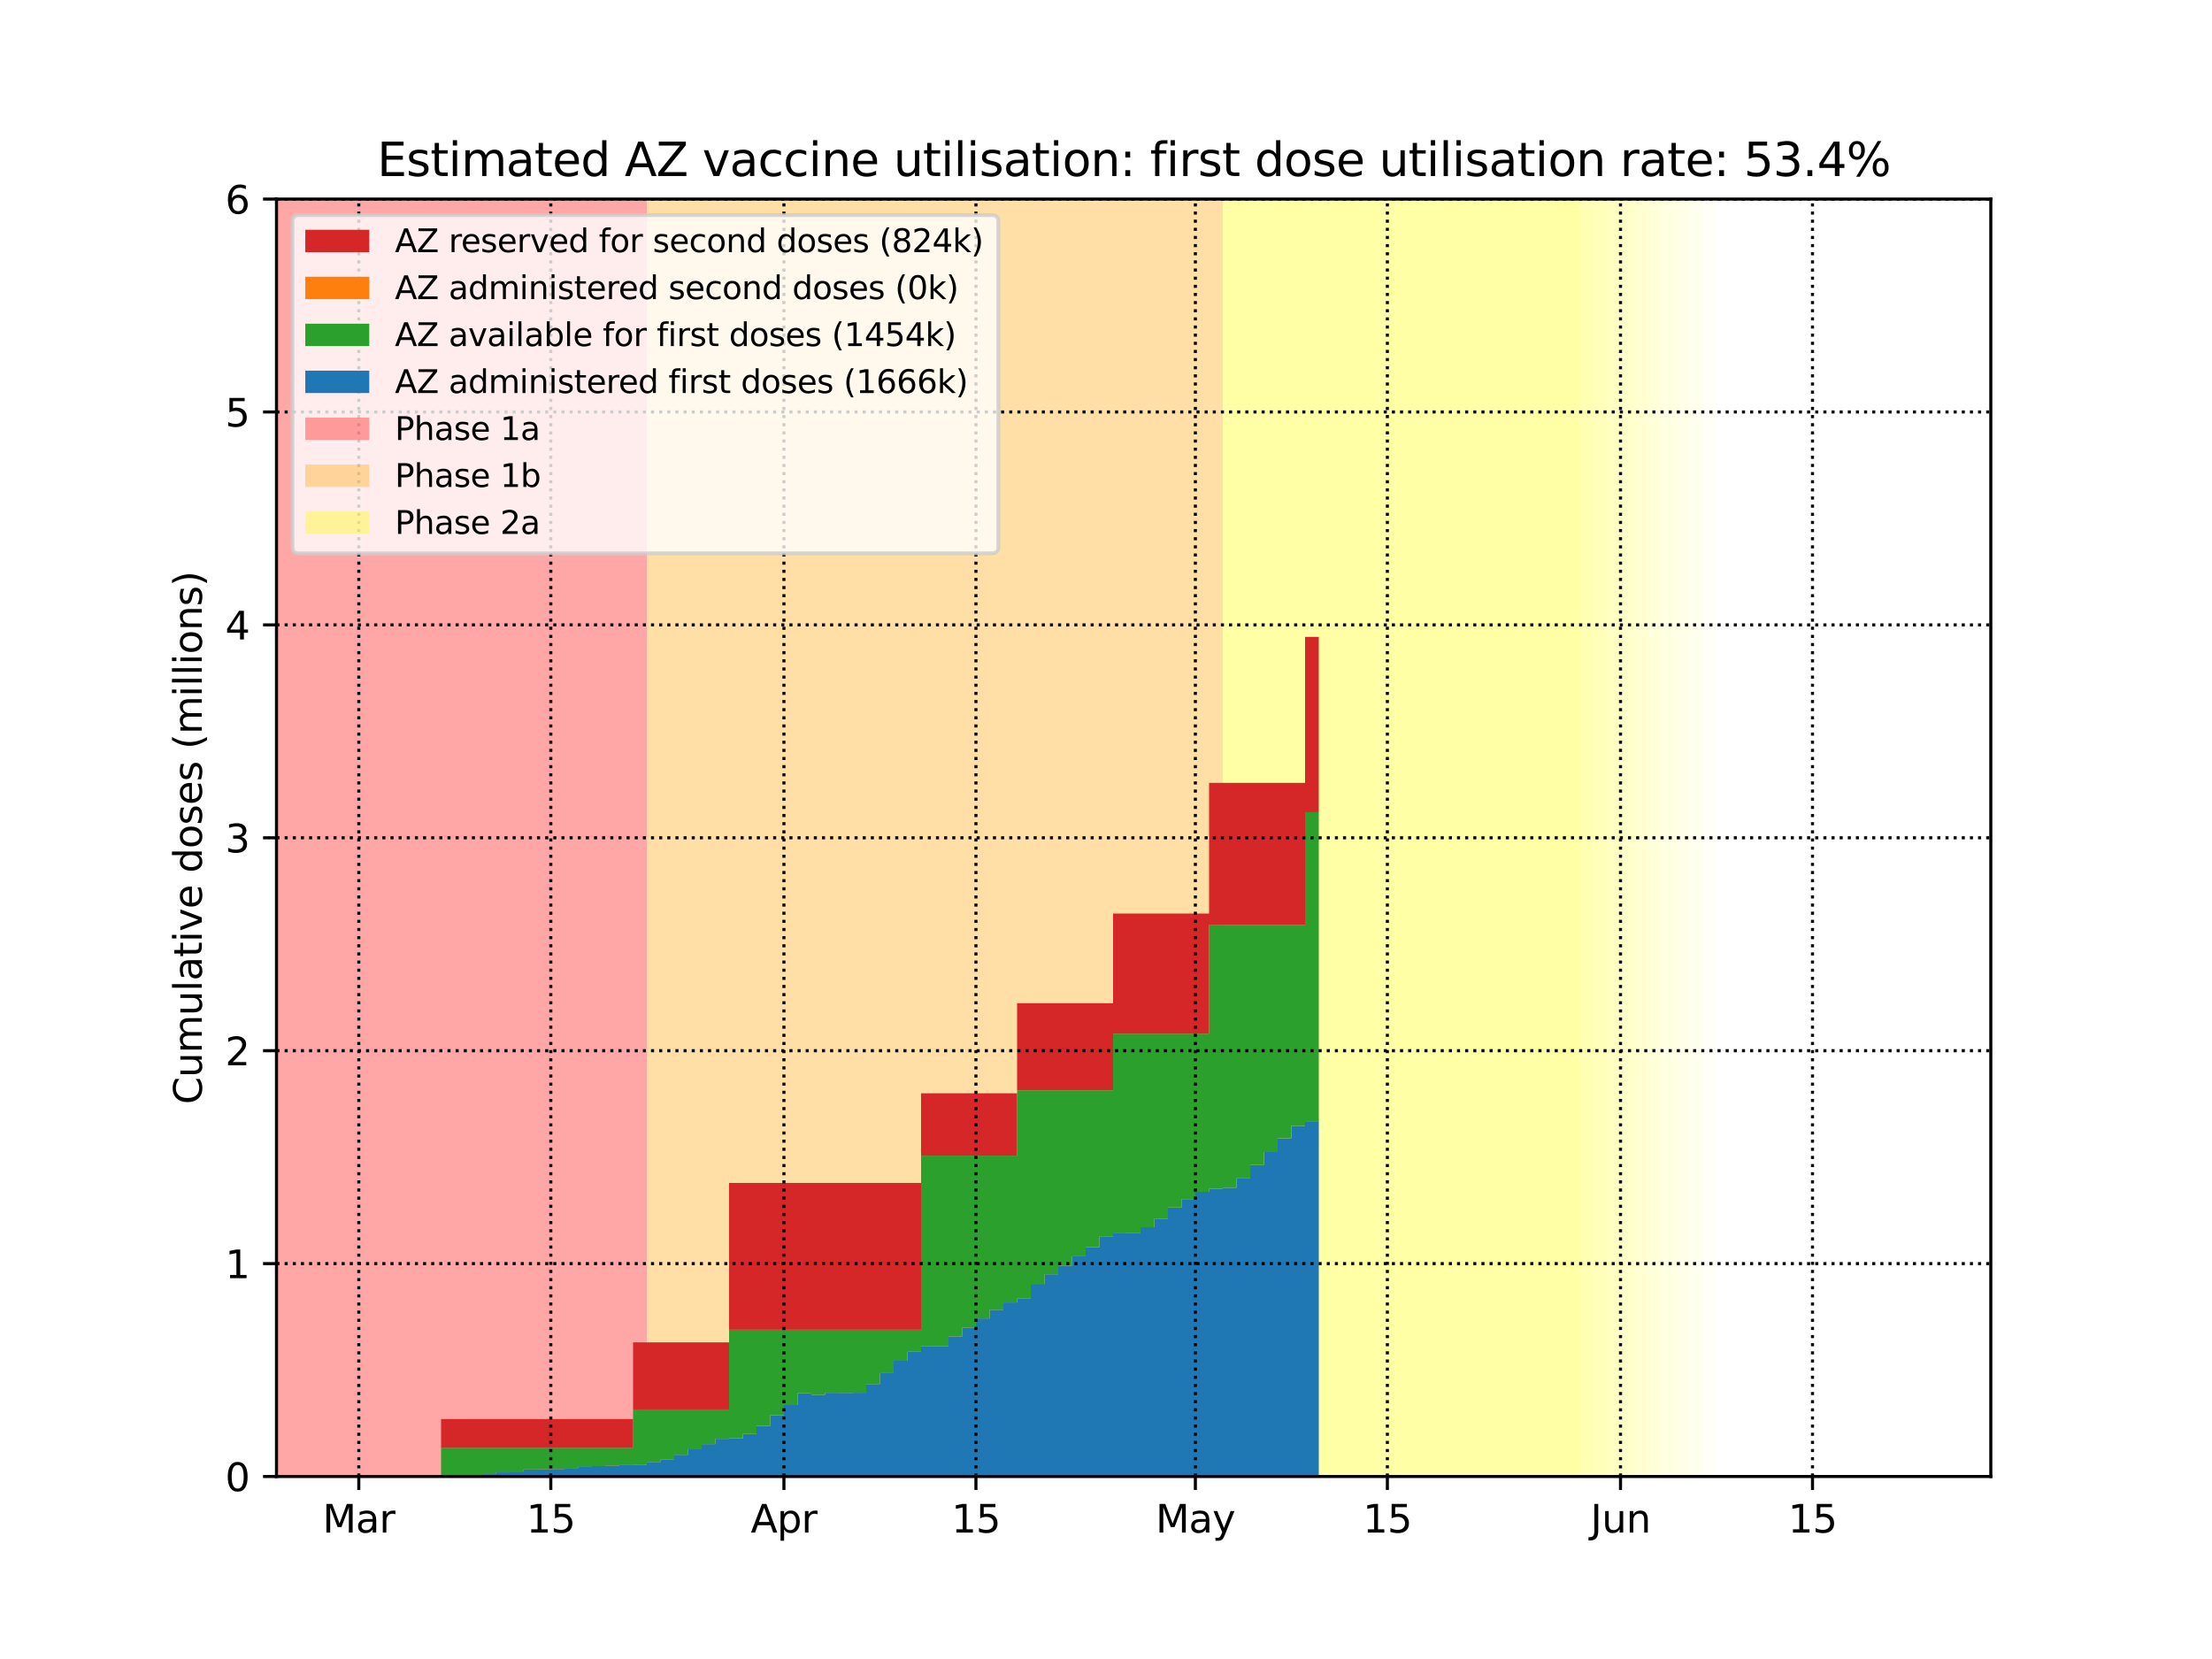 <?xml version="1.0" encoding="utf-8" standalone="no"?>
<!DOCTYPE svg PUBLIC "-//W3C//DTD SVG 1.1//EN"
  "http://www.w3.org/Graphics/SVG/1.1/DTD/svg11.dtd">
<svg height="432pt" version="1.1" viewBox="0 0 576 432" width="576pt" xmlns="http://www.w3.org/2000/svg" xmlns:xlink="http://www.w3.org/1999/xlink">
 <defs>
  <style type="text/css">*{stroke-linecap:butt;stroke-linejoin:round;}</style>
 </defs>
 <g id="figure_1">
  <g id="patch_1">
   <path d="M 0 432 
L 576 432 
L 576 0 
L 0 0 
z
" style="fill:#ffffff;"/>
  </g>
  <g id="axes_1">
   <g id="patch_2">
    <path d="M 72 384.48 
L 518.4 384.48 
L 518.4 51.84 
L 72 51.84 
z
" style="fill:#ffffff;"/>
   </g>
   <g id="PolyCollection_1">
    <defs>
     <path d="M 168.422 -47.52 
L 68.429 -47.52 
L 68.429 -380.16 
L 168.422 -380.16 
L 168.422 -380.16 
L 168.422 -47.52 
z
" id="mefcebe76bd"/>
    </defs>
    <g clip-path="url(#pec53dcaa97)">
     <use style="fill:#ff0000;fill-opacity:0.35;" x="0" xlink:href="#mefcebe76bd" y="432"/>
    </g>
   </g>
   <g id="PolyCollection_2">
    <defs>
     <path d="M 318.413 -47.52 
L 168.422 -47.52 
L 168.422 -380.16 
L 318.413 -380.16 
L 318.413 -380.16 
L 318.413 -47.52 
z
" id="m8bc72000d1"/>
    </defs>
    <g clip-path="url(#pec53dcaa97)">
     <use style="fill:#ffa500;fill-opacity:0.35;" x="0" xlink:href="#m8bc72000d1" y="432"/>
    </g>
   </g>
   <g id="PolyCollection_3">
    <defs>
     <path d="M 411.264 -47.52 
L 318.413 -47.52 
L 318.413 -380.16 
L 411.264 -380.16 
L 411.264 -380.16 
L 411.264 -47.52 
z
" id="m4d270b303f"/>
    </defs>
    <g clip-path="url(#pec53dcaa97)">
     <use style="fill:#ffff00;fill-opacity:0.35;" x="0" xlink:href="#m4d270b303f" y="432"/>
    </g>
   </g>
   <g id="PolyCollection_4">
    <defs>
     <path d="M 414.835 -47.52 
L 411.264 -47.52 
L 411.264 -380.16 
L 414.835 -380.16 
L 414.835 -380.16 
L 414.835 -47.52 
z
" id="m1967c5f57d"/>
    </defs>
    <g clip-path="url(#pec53dcaa97)">
     <use style="fill:#ffff00;fill-opacity:0.3;" x="0" xlink:href="#m1967c5f57d" y="432"/>
    </g>
   </g>
   <g id="PolyCollection_5">
    <defs>
     <path d="M 418.406 -47.52 
L 414.835 -47.52 
L 414.835 -380.16 
L 418.406 -380.16 
L 418.406 -380.16 
L 418.406 -47.52 
z
" id="ma51e48fb58"/>
    </defs>
    <g clip-path="url(#pec53dcaa97)">
     <use style="fill:#ffff00;fill-opacity:0.27;" x="0" xlink:href="#ma51e48fb58" y="432"/>
    </g>
   </g>
   <g id="PolyCollection_6">
    <defs>
     <path d="M 421.978 -47.52 
L 418.406 -47.52 
L 418.406 -380.16 
L 421.978 -380.16 
L 421.978 -380.16 
L 421.978 -47.52 
z
" id="m4d23d2ff1b"/>
    </defs>
    <g clip-path="url(#pec53dcaa97)">
     <use style="fill:#ffff00;fill-opacity:0.24;" x="0" xlink:href="#m4d23d2ff1b" y="432"/>
    </g>
   </g>
   <g id="PolyCollection_7">
    <defs>
     <path d="M 425.549 -47.52 
L 421.978 -47.52 
L 421.978 -380.16 
L 425.549 -380.16 
L 425.549 -380.16 
L 425.549 -47.52 
z
" id="m0c733061f5"/>
    </defs>
    <g clip-path="url(#pec53dcaa97)">
     <use style="fill:#ffff00;fill-opacity:0.21;" x="0" xlink:href="#m0c733061f5" y="432"/>
    </g>
   </g>
   <g id="PolyCollection_8">
    <defs>
     <path d="M 429.12 -47.52 
L 425.549 -47.52 
L 425.549 -380.16 
L 429.12 -380.16 
L 429.12 -380.16 
L 429.12 -47.52 
z
" id="mea4afeb6be"/>
    </defs>
    <g clip-path="url(#pec53dcaa97)">
     <use style="fill:#ffff00;fill-opacity:0.18;" x="0" xlink:href="#mea4afeb6be" y="432"/>
    </g>
   </g>
   <g id="PolyCollection_9">
    <defs>
     <path d="M 432.691 -47.52 
L 429.12 -47.52 
L 429.12 -380.16 
L 432.691 -380.16 
L 432.691 -380.16 
L 432.691 -47.52 
z
" id="meb320bc397"/>
    </defs>
    <g clip-path="url(#pec53dcaa97)">
     <use style="fill:#ffff00;fill-opacity:0.15;" x="0" xlink:href="#meb320bc397" y="432"/>
    </g>
   </g>
   <g id="PolyCollection_10">
    <defs>
     <path d="M 436.262 -47.52 
L 432.691 -47.52 
L 432.691 -380.16 
L 436.262 -380.16 
L 436.262 -380.16 
L 436.262 -47.52 
z
" id="m2e2949395a"/>
    </defs>
    <g clip-path="url(#pec53dcaa97)">
     <use style="fill:#ffff00;fill-opacity:0.12;" x="0" xlink:href="#m2e2949395a" y="432"/>
    </g>
   </g>
   <g id="PolyCollection_11">
    <defs>
     <path d="M 439.834 -47.52 
L 436.262 -47.52 
L 436.262 -380.16 
L 439.834 -380.16 
L 439.834 -380.16 
L 439.834 -47.52 
z
" id="mf21db9a3d2"/>
    </defs>
    <g clip-path="url(#pec53dcaa97)">
     <use style="fill:#ffff00;fill-opacity:0.09;" x="0" xlink:href="#mf21db9a3d2" y="432"/>
    </g>
   </g>
   <g id="PolyCollection_12">
    <defs>
     <path d="M 443.405 -47.52 
L 439.834 -47.52 
L 439.834 -380.16 
L 443.405 -380.16 
L 443.405 -380.16 
L 443.405 -47.52 
z
" id="m8644574bf7"/>
    </defs>
    <g clip-path="url(#pec53dcaa97)">
     <use style="fill:#ffff00;fill-opacity:0.06;" x="0" xlink:href="#m8644574bf7" y="432"/>
    </g>
   </g>
   <g id="PolyCollection_13">
    <defs>
     <path d="M 446.976 -47.52 
L 443.405 -47.52 
L 443.405 -380.16 
L 446.976 -380.16 
L 446.976 -380.16 
L 446.976 -47.52 
z
" id="mbb0d275807"/>
    </defs>
    <g clip-path="url(#pec53dcaa97)">
     <use style="fill:#ffff00;fill-opacity:0.03;" x="0" xlink:href="#mbb0d275807" y="432"/>
    </g>
   </g>
   <g id="PolyCollection_14">
    <defs>
     <path d="M 72 -47.52 
L 72 -47.52 
L 72 -47.52 
L 75.571 -47.52 
L 75.571 -47.52 
L 79.142 -47.52 
L 79.142 -47.52 
L 82.714 -47.52 
L 82.714 -47.52 
L 86.285 -47.52 
L 86.285 -47.52 
L 89.856 -47.52 
L 89.856 -47.52 
L 93.427 -47.52 
L 93.427 -47.52 
L 96.998 -47.52 
L 96.998 -47.52 
L 100.57 -47.52 
L 100.57 -47.52 
L 104.141 -47.52 
L 104.141 -47.52 
L 107.712 -47.52 
L 107.712 -47.52 
L 111.283 -47.52 
L 111.283 -47.52 
L 114.854 -47.52 
L 114.854 -47.52 
L 118.426 -47.52 
L 118.426 -47.52 
L 121.997 -47.52 
L 121.997 -47.52 
L 125.568 -47.52 
L 125.568 -47.52 
L 129.139 -47.52 
L 129.139 -47.52 
L 132.71 -47.52 
L 132.71 -47.52 
L 136.282 -47.52 
L 136.282 -47.52 
L 139.853 -47.52 
L 139.853 -47.52 
L 143.424 -47.52 
L 143.424 -47.52 
L 146.995 -47.52 
L 146.995 -47.52 
L 150.566 -47.52 
L 150.566 -47.52 
L 154.138 -47.52 
L 154.138 -47.52 
L 157.709 -47.52 
L 157.709 -47.52 
L 161.28 -47.52 
L 161.28 -47.52 
L 164.851 -47.52 
L 164.851 -47.52 
L 168.422 -47.52 
L 168.422 -47.52 
L 171.994 -47.52 
L 171.994 -47.52 
L 175.565 -47.52 
L 175.565 -47.52 
L 179.136 -47.52 
L 179.136 -47.52 
L 182.707 -47.52 
L 182.707 -47.52 
L 186.278 -47.52 
L 186.278 -47.52 
L 189.85 -47.52 
L 189.85 -47.52 
L 193.421 -47.52 
L 193.421 -47.52 
L 196.992 -47.52 
L 196.992 -47.52 
L 200.563 -47.52 
L 200.563 -47.52 
L 204.134 -47.52 
L 204.134 -47.52 
L 207.706 -47.52 
L 207.706 -47.52 
L 211.277 -47.52 
L 211.277 -47.52 
L 214.848 -47.52 
L 214.848 -47.52 
L 218.419 -47.52 
L 218.419 -47.52 
L 221.99 -47.52 
L 221.99 -47.52 
L 225.562 -47.52 
L 225.562 -47.52 
L 229.133 -47.52 
L 229.133 -47.52 
L 232.704 -47.52 
L 232.704 -47.52 
L 236.275 -47.52 
L 236.275 -47.52 
L 239.846 -47.52 
L 239.846 -47.52 
L 243.418 -47.52 
L 243.418 -47.52 
L 246.989 -47.52 
L 246.989 -47.52 
L 250.56 -47.52 
L 250.56 -47.52 
L 254.131 -47.52 
L 254.131 -47.52 
L 257.702 -47.52 
L 257.702 -47.52 
L 261.274 -47.52 
L 261.274 -47.52 
L 264.845 -47.52 
L 264.845 -47.52 
L 268.416 -47.52 
L 268.416 -47.52 
L 271.987 -47.52 
L 271.987 -47.52 
L 275.558 -47.52 
L 275.558 -47.52 
L 279.13 -47.52 
L 279.13 -47.52 
L 282.701 -47.52 
L 282.701 -47.52 
L 286.272 -47.52 
L 286.272 -47.52 
L 289.843 -47.52 
L 289.843 -47.52 
L 293.414 -47.52 
L 293.414 -47.52 
L 296.986 -47.52 
L 296.986 -47.52 
L 300.557 -47.52 
L 300.557 -47.52 
L 304.128 -47.52 
L 304.128 -47.52 
L 307.699 -47.52 
L 307.699 -47.52 
L 311.27 -47.52 
L 311.27 -47.52 
L 314.842 -47.52 
L 314.842 -47.52 
L 318.413 -47.52 
L 318.413 -47.52 
L 321.984 -47.52 
L 321.984 -47.52 
L 325.555 -47.52 
L 325.555 -47.52 
L 329.126 -47.52 
L 329.126 -47.52 
L 332.698 -47.52 
L 332.698 -47.52 
L 336.269 -47.52 
L 336.269 -47.52 
L 339.84 -47.52 
L 339.84 -47.52 
L 343.411 -47.52 
L 343.411 -139.874 
L 343.411 -139.874 
L 339.84 -139.874 
L 339.84 -138.842 
L 336.269 -138.842 
L 336.269 -135.6 
L 332.698 -135.6 
L 332.698 -132.025 
L 329.126 -132.025 
L 329.126 -128.635 
L 325.555 -128.635 
L 325.555 -125.14 
L 321.984 -125.14 
L 321.984 -122.727 
L 318.413 -122.727 
L 318.413 -122.434 
L 314.842 -122.434 
L 314.842 -121.651 
L 311.27 -121.651 
L 311.27 -119.763 
L 307.699 -119.763 
L 307.699 -117.56 
L 304.128 -117.56 
L 304.128 -114.561 
L 300.557 -114.561 
L 300.557 -112.428 
L 296.986 -112.428 
L 296.986 -110.995 
L 293.414 -110.995 
L 293.414 -110.837 
L 289.843 -110.837 
L 289.843 -110.069 
L 286.272 -110.069 
L 286.272 -107.264 
L 282.701 -107.264 
L 282.701 -104.84 
L 279.13 -104.84 
L 279.13 -102.438 
L 275.558 -102.438 
L 275.558 -100.185 
L 271.987 -100.185 
L 271.987 -97.671 
L 268.416 -97.671 
L 268.416 -93.838 
L 264.845 -93.838 
L 264.845 -92.834 
L 261.274 -92.834 
L 261.274 -90.935 
L 257.702 -90.935 
L 257.702 -88.677 
L 254.131 -88.677 
L 254.131 -86.306 
L 250.56 -86.306 
L 250.56 -84.002 
L 246.989 -84.002 
L 246.989 -81.492 
L 243.418 -81.492 
L 243.418 -81.371 
L 239.846 -81.371 
L 239.846 -79.994 
L 236.275 -79.994 
L 236.275 -77.647 
L 232.704 -77.647 
L 232.704 -74.434 
L 229.133 -74.434 
L 229.133 -71.589 
L 225.562 -71.589 
L 225.562 -69.333 
L 221.99 -69.333 
L 221.99 -69.308 
L 218.419 -69.308 
L 218.419 -69.324 
L 214.848 -69.324 
L 214.848 -68.797 
L 211.277 -68.797 
L 211.277 -69.203 
L 207.706 -69.203 
L 207.706 -66.125 
L 204.134 -66.125 
L 204.134 -63.488 
L 200.563 -63.488 
L 200.563 -60.711 
L 196.992 -60.711 
L 196.992 -58.582 
L 193.421 -58.582 
L 193.421 -57.438 
L 189.85 -57.438 
L 189.85 -57.336 
L 186.278 -57.336 
L 186.278 -55.964 
L 182.707 -55.964 
L 182.707 -54.605 
L 179.136 -54.605 
L 179.136 -53.175 
L 175.565 -53.175 
L 175.565 -51.885 
L 171.994 -51.885 
L 171.994 -51.315 
L 168.422 -51.315 
L 168.422 -50.538 
L 164.851 -50.538 
L 164.851 -50.495 
L 161.28 -50.495 
L 161.28 -50.353 
L 157.709 -50.353 
L 157.709 -50.226 
L 154.138 -50.226 
L 154.138 -50.016 
L 150.566 -50.016 
L 150.566 -49.714 
L 146.995 -49.714 
L 146.995 -49.454 
L 143.424 -49.454 
L 143.424 -49.415 
L 139.853 -49.415 
L 139.853 -49.357 
L 136.282 -49.357 
L 136.282 -48.817 
L 132.71 -48.817 
L 132.71 -48.592 
L 129.139 -48.592 
L 129.139 -48.173 
L 125.568 -48.173 
L 125.568 -47.921 
L 121.997 -47.921 
L 121.997 -47.73 
L 118.426 -47.73 
L 118.426 -47.618 
L 114.854 -47.618 
L 114.854 -47.52 
L 111.283 -47.52 
L 111.283 -47.52 
L 107.712 -47.52 
L 107.712 -47.52 
L 104.141 -47.52 
L 104.141 -47.52 
L 100.57 -47.52 
L 100.57 -47.52 
L 96.998 -47.52 
L 96.998 -47.52 
L 93.427 -47.52 
L 93.427 -47.52 
L 89.856 -47.52 
L 89.856 -47.52 
L 86.285 -47.52 
L 86.285 -47.52 
L 82.714 -47.52 
L 82.714 -47.52 
L 79.142 -47.52 
L 79.142 -47.52 
L 75.571 -47.52 
L 75.571 -47.52 
L 72 -47.52 
L 72 -47.52 
z
" id="m8ca5cc2ca7"/>
    </defs>
    <g clip-path="url(#pec53dcaa97)">
     <use style="fill:#1f77b4;" x="0" xlink:href="#m8ca5cc2ca7" y="432"/>
    </g>
   </g>
   <g id="PolyCollection_15">
    <defs>
     <path d="M 72 -47.52 
L 72 -47.52 
L 72 -47.52 
L 75.571 -47.52 
L 75.571 -47.52 
L 79.142 -47.52 
L 79.142 -47.52 
L 82.714 -47.52 
L 82.714 -47.52 
L 86.285 -47.52 
L 86.285 -47.52 
L 89.856 -47.52 
L 89.856 -47.52 
L 93.427 -47.52 
L 93.427 -47.52 
L 96.998 -47.52 
L 96.998 -47.52 
L 100.57 -47.52 
L 100.57 -47.52 
L 104.141 -47.52 
L 104.141 -47.52 
L 107.712 -47.52 
L 107.712 -47.52 
L 111.283 -47.52 
L 111.283 -47.52 
L 114.854 -47.52 
L 114.854 -47.618 
L 118.426 -47.618 
L 118.426 -47.73 
L 121.997 -47.73 
L 121.997 -47.921 
L 125.568 -47.921 
L 125.568 -48.173 
L 129.139 -48.173 
L 129.139 -48.592 
L 132.71 -48.592 
L 132.71 -48.817 
L 136.282 -48.817 
L 136.282 -49.357 
L 139.853 -49.357 
L 139.853 -49.415 
L 143.424 -49.415 
L 143.424 -49.454 
L 146.995 -49.454 
L 146.995 -49.714 
L 150.566 -49.714 
L 150.566 -50.016 
L 154.138 -50.016 
L 154.138 -50.226 
L 157.709 -50.226 
L 157.709 -50.353 
L 161.28 -50.353 
L 161.28 -50.495 
L 164.851 -50.495 
L 164.851 -50.538 
L 168.422 -50.538 
L 168.422 -51.315 
L 171.994 -51.315 
L 171.994 -51.885 
L 175.565 -51.885 
L 175.565 -53.175 
L 179.136 -53.175 
L 179.136 -54.605 
L 182.707 -54.605 
L 182.707 -55.964 
L 186.278 -55.964 
L 186.278 -57.336 
L 189.85 -57.336 
L 189.85 -57.438 
L 193.421 -57.438 
L 193.421 -58.582 
L 196.992 -58.582 
L 196.992 -60.711 
L 200.563 -60.711 
L 200.563 -63.488 
L 204.134 -63.488 
L 204.134 -66.125 
L 207.706 -66.125 
L 207.706 -69.203 
L 211.277 -69.203 
L 211.277 -68.797 
L 214.848 -68.797 
L 214.848 -69.324 
L 218.419 -69.324 
L 218.419 -69.308 
L 221.99 -69.308 
L 221.99 -69.333 
L 225.562 -69.333 
L 225.562 -71.589 
L 229.133 -71.589 
L 229.133 -74.434 
L 232.704 -74.434 
L 232.704 -77.647 
L 236.275 -77.647 
L 236.275 -79.994 
L 239.846 -79.994 
L 239.846 -81.371 
L 243.418 -81.371 
L 243.418 -81.492 
L 246.989 -81.492 
L 246.989 -84.002 
L 250.56 -84.002 
L 250.56 -86.306 
L 254.131 -86.306 
L 254.131 -88.677 
L 257.702 -88.677 
L 257.702 -90.935 
L 261.274 -90.935 
L 261.274 -92.834 
L 264.845 -92.834 
L 264.845 -93.838 
L 268.416 -93.838 
L 268.416 -97.671 
L 271.987 -97.671 
L 271.987 -100.185 
L 275.558 -100.185 
L 275.558 -102.438 
L 279.13 -102.438 
L 279.13 -104.84 
L 282.701 -104.84 
L 282.701 -107.264 
L 286.272 -107.264 
L 286.272 -110.069 
L 289.843 -110.069 
L 289.843 -110.837 
L 293.414 -110.837 
L 293.414 -110.995 
L 296.986 -110.995 
L 296.986 -112.428 
L 300.557 -112.428 
L 300.557 -114.561 
L 304.128 -114.561 
L 304.128 -117.56 
L 307.699 -117.56 
L 307.699 -119.763 
L 311.27 -119.763 
L 311.27 -121.651 
L 314.842 -121.651 
L 314.842 -122.434 
L 318.413 -122.434 
L 318.413 -122.727 
L 321.984 -122.727 
L 321.984 -125.14 
L 325.555 -125.14 
L 325.555 -128.635 
L 329.126 -128.635 
L 329.126 -132.025 
L 332.698 -132.025 
L 332.698 -135.6 
L 336.269 -135.6 
L 336.269 -138.842 
L 339.84 -138.842 
L 339.84 -139.874 
L 343.411 -139.874 
L 343.411 -220.498 
L 343.411 -220.498 
L 339.84 -220.498 
L 339.84 -191.078 
L 336.269 -191.078 
L 336.269 -191.078 
L 332.698 -191.078 
L 332.698 -191.078 
L 329.126 -191.078 
L 329.126 -191.078 
L 325.555 -191.078 
L 325.555 -191.078 
L 321.984 -191.078 
L 321.984 -191.078 
L 318.413 -191.078 
L 318.413 -191.078 
L 314.842 -191.078 
L 314.842 -162.84 
L 311.27 -162.84 
L 311.27 -162.84 
L 307.699 -162.84 
L 307.699 -162.84 
L 304.128 -162.84 
L 304.128 -162.84 
L 300.557 -162.84 
L 300.557 -162.84 
L 296.986 -162.84 
L 296.986 -162.84 
L 293.414 -162.84 
L 293.414 -162.84 
L 289.843 -162.84 
L 289.843 -148.106 
L 286.272 -148.106 
L 286.272 -148.106 
L 282.701 -148.106 
L 282.701 -148.106 
L 279.13 -148.106 
L 279.13 -148.106 
L 275.558 -148.106 
L 275.558 -148.106 
L 271.987 -148.106 
L 271.987 -148.106 
L 268.416 -148.106 
L 268.416 -148.106 
L 264.845 -148.106 
L 264.845 -131.075 
L 261.274 -131.075 
L 261.274 -131.075 
L 257.702 -131.075 
L 257.702 -131.075 
L 254.131 -131.075 
L 254.131 -131.075 
L 250.56 -131.075 
L 250.56 -131.075 
L 246.989 -131.075 
L 246.989 -131.075 
L 243.418 -131.075 
L 243.418 -131.075 
L 239.846 -131.075 
L 239.846 -85.74 
L 236.275 -85.74 
L 236.275 -85.74 
L 232.704 -85.74 
L 232.704 -85.74 
L 229.133 -85.74 
L 229.133 -85.74 
L 225.562 -85.74 
L 225.562 -85.74 
L 221.99 -85.74 
L 221.99 -85.74 
L 218.419 -85.74 
L 218.419 -85.74 
L 214.848 -85.74 
L 214.848 -85.74 
L 211.277 -85.74 
L 211.277 -85.74 
L 207.706 -85.74 
L 207.706 -85.74 
L 204.134 -85.74 
L 204.134 -85.74 
L 200.563 -85.74 
L 200.563 -85.74 
L 196.992 -85.74 
L 196.992 -85.74 
L 193.421 -85.74 
L 193.421 -85.74 
L 189.85 -85.74 
L 189.85 -64.984 
L 186.278 -64.984 
L 186.278 -64.984 
L 182.707 -64.984 
L 182.707 -64.984 
L 179.136 -64.984 
L 179.136 -64.984 
L 175.565 -64.984 
L 175.565 -64.984 
L 171.994 -64.984 
L 171.994 -64.984 
L 168.422 -64.984 
L 168.422 -64.984 
L 164.851 -64.984 
L 164.851 -55.004 
L 161.28 -55.004 
L 161.28 -55.004 
L 157.709 -55.004 
L 157.709 -55.004 
L 154.138 -55.004 
L 154.138 -55.004 
L 150.566 -55.004 
L 150.566 -55.004 
L 146.995 -55.004 
L 146.995 -55.004 
L 143.424 -55.004 
L 143.424 -55.004 
L 139.853 -55.004 
L 139.853 -55.004 
L 136.282 -55.004 
L 136.282 -55.004 
L 132.71 -55.004 
L 132.71 -55.004 
L 129.139 -55.004 
L 129.139 -55.004 
L 125.568 -55.004 
L 125.568 -55.004 
L 121.997 -55.004 
L 121.997 -55.004 
L 118.426 -55.004 
L 118.426 -55.004 
L 114.854 -55.004 
L 114.854 -47.52 
L 111.283 -47.52 
L 111.283 -47.52 
L 107.712 -47.52 
L 107.712 -47.52 
L 104.141 -47.52 
L 104.141 -47.52 
L 100.57 -47.52 
L 100.57 -47.52 
L 96.998 -47.52 
L 96.998 -47.52 
L 93.427 -47.52 
L 93.427 -47.52 
L 89.856 -47.52 
L 89.856 -47.52 
L 86.285 -47.52 
L 86.285 -47.52 
L 82.714 -47.52 
L 82.714 -47.52 
L 79.142 -47.52 
L 79.142 -47.52 
L 75.571 -47.52 
L 75.571 -47.52 
L 72 -47.52 
L 72 -47.52 
z
" id="m8df5519783"/>
    </defs>
    <g clip-path="url(#pec53dcaa97)">
     <use style="fill:#2ca02c;" x="0" xlink:href="#m8df5519783" y="432"/>
    </g>
   </g>
   <g id="PolyCollection_16">
    <defs>
     <path d="M 72 -47.52 
L 72 -47.52 
L 72 -47.52 
L 75.571 -47.52 
L 75.571 -47.52 
L 79.142 -47.52 
L 79.142 -47.52 
L 82.714 -47.52 
L 82.714 -47.52 
L 86.285 -47.52 
L 86.285 -47.52 
L 89.856 -47.52 
L 89.856 -47.52 
L 93.427 -47.52 
L 93.427 -47.52 
L 96.998 -47.52 
L 96.998 -47.52 
L 100.57 -47.52 
L 100.57 -47.52 
L 104.141 -47.52 
L 104.141 -47.52 
L 107.712 -47.52 
L 107.712 -47.52 
L 111.283 -47.52 
L 111.283 -47.52 
L 114.854 -47.52 
L 114.854 -55.004 
L 118.426 -55.004 
L 118.426 -55.004 
L 121.997 -55.004 
L 121.997 -55.004 
L 125.568 -55.004 
L 125.568 -55.004 
L 129.139 -55.004 
L 129.139 -55.004 
L 132.71 -55.004 
L 132.71 -55.004 
L 136.282 -55.004 
L 136.282 -55.004 
L 139.853 -55.004 
L 139.853 -55.004 
L 143.424 -55.004 
L 143.424 -55.004 
L 146.995 -55.004 
L 146.995 -55.004 
L 150.566 -55.004 
L 150.566 -55.004 
L 154.138 -55.004 
L 154.138 -55.004 
L 157.709 -55.004 
L 157.709 -55.004 
L 161.28 -55.004 
L 161.28 -55.004 
L 164.851 -55.004 
L 164.851 -64.984 
L 168.422 -64.984 
L 168.422 -64.984 
L 171.994 -64.984 
L 171.994 -64.984 
L 175.565 -64.984 
L 175.565 -64.984 
L 179.136 -64.984 
L 179.136 -64.984 
L 182.707 -64.984 
L 182.707 -64.984 
L 186.278 -64.984 
L 186.278 -64.984 
L 189.85 -64.984 
L 189.85 -85.74 
L 193.421 -85.74 
L 193.421 -85.74 
L 196.992 -85.74 
L 196.992 -85.74 
L 200.563 -85.74 
L 200.563 -85.74 
L 204.134 -85.74 
L 204.134 -85.74 
L 207.706 -85.74 
L 207.706 -85.74 
L 211.277 -85.74 
L 211.277 -85.74 
L 214.848 -85.74 
L 214.848 -85.74 
L 218.419 -85.74 
L 218.419 -85.74 
L 221.99 -85.74 
L 221.99 -85.74 
L 225.562 -85.74 
L 225.562 -85.74 
L 229.133 -85.74 
L 229.133 -85.74 
L 232.704 -85.74 
L 232.704 -85.74 
L 236.275 -85.74 
L 236.275 -85.74 
L 239.846 -85.74 
L 239.846 -131.075 
L 243.418 -131.075 
L 243.418 -131.075 
L 246.989 -131.075 
L 246.989 -131.075 
L 250.56 -131.075 
L 250.56 -131.075 
L 254.131 -131.075 
L 254.131 -131.075 
L 257.702 -131.075 
L 257.702 -131.075 
L 261.274 -131.075 
L 261.274 -131.075 
L 264.845 -131.075 
L 264.845 -148.106 
L 268.416 -148.106 
L 268.416 -148.106 
L 271.987 -148.106 
L 271.987 -148.106 
L 275.558 -148.106 
L 275.558 -148.106 
L 279.13 -148.106 
L 279.13 -148.106 
L 282.701 -148.106 
L 282.701 -148.106 
L 286.272 -148.106 
L 286.272 -148.106 
L 289.843 -148.106 
L 289.843 -162.84 
L 293.414 -162.84 
L 293.414 -162.84 
L 296.986 -162.84 
L 296.986 -162.84 
L 300.557 -162.84 
L 300.557 -162.84 
L 304.128 -162.84 
L 304.128 -162.84 
L 307.699 -162.84 
L 307.699 -162.84 
L 311.27 -162.84 
L 311.27 -162.84 
L 314.842 -162.84 
L 314.842 -191.078 
L 318.413 -191.078 
L 318.413 -191.078 
L 321.984 -191.078 
L 321.984 -191.078 
L 325.555 -191.078 
L 325.555 -191.078 
L 329.126 -191.078 
L 329.126 -191.078 
L 332.698 -191.078 
L 332.698 -191.078 
L 336.269 -191.078 
L 336.269 -191.078 
L 339.84 -191.078 
L 339.84 -220.498 
L 343.411 -220.498 
L 343.411 -220.498 
L 343.411 -220.498 
L 339.84 -220.498 
L 339.84 -191.078 
L 336.269 -191.078 
L 336.269 -191.078 
L 332.698 -191.078 
L 332.698 -191.078 
L 329.126 -191.078 
L 329.126 -191.078 
L 325.555 -191.078 
L 325.555 -191.078 
L 321.984 -191.078 
L 321.984 -191.078 
L 318.413 -191.078 
L 318.413 -191.078 
L 314.842 -191.078 
L 314.842 -162.84 
L 311.27 -162.84 
L 311.27 -162.84 
L 307.699 -162.84 
L 307.699 -162.84 
L 304.128 -162.84 
L 304.128 -162.84 
L 300.557 -162.84 
L 300.557 -162.84 
L 296.986 -162.84 
L 296.986 -162.84 
L 293.414 -162.84 
L 293.414 -162.84 
L 289.843 -162.84 
L 289.843 -148.106 
L 286.272 -148.106 
L 286.272 -148.106 
L 282.701 -148.106 
L 282.701 -148.106 
L 279.13 -148.106 
L 279.13 -148.106 
L 275.558 -148.106 
L 275.558 -148.106 
L 271.987 -148.106 
L 271.987 -148.106 
L 268.416 -148.106 
L 268.416 -148.106 
L 264.845 -148.106 
L 264.845 -131.075 
L 261.274 -131.075 
L 261.274 -131.075 
L 257.702 -131.075 
L 257.702 -131.075 
L 254.131 -131.075 
L 254.131 -131.075 
L 250.56 -131.075 
L 250.56 -131.075 
L 246.989 -131.075 
L 246.989 -131.075 
L 243.418 -131.075 
L 243.418 -131.075 
L 239.846 -131.075 
L 239.846 -85.74 
L 236.275 -85.74 
L 236.275 -85.74 
L 232.704 -85.74 
L 232.704 -85.74 
L 229.133 -85.74 
L 229.133 -85.74 
L 225.562 -85.74 
L 225.562 -85.74 
L 221.99 -85.74 
L 221.99 -85.74 
L 218.419 -85.74 
L 218.419 -85.74 
L 214.848 -85.74 
L 214.848 -85.74 
L 211.277 -85.74 
L 211.277 -85.74 
L 207.706 -85.74 
L 207.706 -85.74 
L 204.134 -85.74 
L 204.134 -85.74 
L 200.563 -85.74 
L 200.563 -85.74 
L 196.992 -85.74 
L 196.992 -85.74 
L 193.421 -85.74 
L 193.421 -85.74 
L 189.85 -85.74 
L 189.85 -64.984 
L 186.278 -64.984 
L 186.278 -64.984 
L 182.707 -64.984 
L 182.707 -64.984 
L 179.136 -64.984 
L 179.136 -64.984 
L 175.565 -64.984 
L 175.565 -64.984 
L 171.994 -64.984 
L 171.994 -64.984 
L 168.422 -64.984 
L 168.422 -64.984 
L 164.851 -64.984 
L 164.851 -55.004 
L 161.28 -55.004 
L 161.28 -55.004 
L 157.709 -55.004 
L 157.709 -55.004 
L 154.138 -55.004 
L 154.138 -55.004 
L 150.566 -55.004 
L 150.566 -55.004 
L 146.995 -55.004 
L 146.995 -55.004 
L 143.424 -55.004 
L 143.424 -55.004 
L 139.853 -55.004 
L 139.853 -55.004 
L 136.282 -55.004 
L 136.282 -55.004 
L 132.71 -55.004 
L 132.71 -55.004 
L 129.139 -55.004 
L 129.139 -55.004 
L 125.568 -55.004 
L 125.568 -55.004 
L 121.997 -55.004 
L 121.997 -55.004 
L 118.426 -55.004 
L 118.426 -55.004 
L 114.854 -55.004 
L 114.854 -47.52 
L 111.283 -47.52 
L 111.283 -47.52 
L 107.712 -47.52 
L 107.712 -47.52 
L 104.141 -47.52 
L 104.141 -47.52 
L 100.57 -47.52 
L 100.57 -47.52 
L 96.998 -47.52 
L 96.998 -47.52 
L 93.427 -47.52 
L 93.427 -47.52 
L 89.856 -47.52 
L 89.856 -47.52 
L 86.285 -47.52 
L 86.285 -47.52 
L 82.714 -47.52 
L 82.714 -47.52 
L 79.142 -47.52 
L 79.142 -47.52 
L 75.571 -47.52 
L 75.571 -47.52 
L 72 -47.52 
L 72 -47.52 
z
" id="m9c2d8435a4"/>
    </defs>
    <g clip-path="url(#pec53dcaa97)">
     <use style="fill:#ff7f0e;" x="0" xlink:href="#m9c2d8435a4" y="432"/>
    </g>
   </g>
   <g id="PolyCollection_17">
    <defs>
     <path d="M 72 -47.52 
L 72 -47.52 
L 72 -47.52 
L 75.571 -47.52 
L 75.571 -47.52 
L 79.142 -47.52 
L 79.142 -47.52 
L 82.714 -47.52 
L 82.714 -47.52 
L 86.285 -47.52 
L 86.285 -47.52 
L 89.856 -47.52 
L 89.856 -47.52 
L 93.427 -47.52 
L 93.427 -47.52 
L 96.998 -47.52 
L 96.998 -47.52 
L 100.57 -47.52 
L 100.57 -47.52 
L 104.141 -47.52 
L 104.141 -47.52 
L 107.712 -47.52 
L 107.712 -47.52 
L 111.283 -47.52 
L 111.283 -47.52 
L 114.854 -47.52 
L 114.854 -55.004 
L 118.426 -55.004 
L 118.426 -55.004 
L 121.997 -55.004 
L 121.997 -55.004 
L 125.568 -55.004 
L 125.568 -55.004 
L 129.139 -55.004 
L 129.139 -55.004 
L 132.71 -55.004 
L 132.71 -55.004 
L 136.282 -55.004 
L 136.282 -55.004 
L 139.853 -55.004 
L 139.853 -55.004 
L 143.424 -55.004 
L 143.424 -55.004 
L 146.995 -55.004 
L 146.995 -55.004 
L 150.566 -55.004 
L 150.566 -55.004 
L 154.138 -55.004 
L 154.138 -55.004 
L 157.709 -55.004 
L 157.709 -55.004 
L 161.28 -55.004 
L 161.28 -55.004 
L 164.851 -55.004 
L 164.851 -64.984 
L 168.422 -64.984 
L 168.422 -64.984 
L 171.994 -64.984 
L 171.994 -64.984 
L 175.565 -64.984 
L 175.565 -64.984 
L 179.136 -64.984 
L 179.136 -64.984 
L 182.707 -64.984 
L 182.707 -64.984 
L 186.278 -64.984 
L 186.278 -64.984 
L 189.85 -64.984 
L 189.85 -85.74 
L 193.421 -85.74 
L 193.421 -85.74 
L 196.992 -85.74 
L 196.992 -85.74 
L 200.563 -85.74 
L 200.563 -85.74 
L 204.134 -85.74 
L 204.134 -85.74 
L 207.706 -85.74 
L 207.706 -85.74 
L 211.277 -85.74 
L 211.277 -85.74 
L 214.848 -85.74 
L 214.848 -85.74 
L 218.419 -85.74 
L 218.419 -85.74 
L 221.99 -85.74 
L 221.99 -85.74 
L 225.562 -85.74 
L 225.562 -85.74 
L 229.133 -85.74 
L 229.133 -85.74 
L 232.704 -85.74 
L 232.704 -85.74 
L 236.275 -85.74 
L 236.275 -85.74 
L 239.846 -85.74 
L 239.846 -131.075 
L 243.418 -131.075 
L 243.418 -131.075 
L 246.989 -131.075 
L 246.989 -131.075 
L 250.56 -131.075 
L 250.56 -131.075 
L 254.131 -131.075 
L 254.131 -131.075 
L 257.702 -131.075 
L 257.702 -131.075 
L 261.274 -131.075 
L 261.274 -131.075 
L 264.845 -131.075 
L 264.845 -148.106 
L 268.416 -148.106 
L 268.416 -148.106 
L 271.987 -148.106 
L 271.987 -148.106 
L 275.558 -148.106 
L 275.558 -148.106 
L 279.13 -148.106 
L 279.13 -148.106 
L 282.701 -148.106 
L 282.701 -148.106 
L 286.272 -148.106 
L 286.272 -148.106 
L 289.843 -148.106 
L 289.843 -162.84 
L 293.414 -162.84 
L 293.414 -162.84 
L 296.986 -162.84 
L 296.986 -162.84 
L 300.557 -162.84 
L 300.557 -162.84 
L 304.128 -162.84 
L 304.128 -162.84 
L 307.699 -162.84 
L 307.699 -162.84 
L 311.27 -162.84 
L 311.27 -162.84 
L 314.842 -162.84 
L 314.842 -191.078 
L 318.413 -191.078 
L 318.413 -191.078 
L 321.984 -191.078 
L 321.984 -191.078 
L 325.555 -191.078 
L 325.555 -191.078 
L 329.126 -191.078 
L 329.126 -191.078 
L 332.698 -191.078 
L 332.698 -191.078 
L 336.269 -191.078 
L 336.269 -191.078 
L 339.84 -191.078 
L 339.84 -220.498 
L 343.411 -220.498 
L 343.411 -266.159 
L 343.411 -266.159 
L 339.84 -266.159 
L 339.84 -228.144 
L 336.269 -228.144 
L 336.269 -228.144 
L 332.698 -228.144 
L 332.698 -228.144 
L 329.126 -228.144 
L 329.126 -228.144 
L 325.555 -228.144 
L 325.555 -228.144 
L 321.984 -228.144 
L 321.984 -228.144 
L 318.413 -228.144 
L 318.413 -228.144 
L 314.842 -228.144 
L 314.842 -194.114 
L 311.27 -194.114 
L 311.27 -194.114 
L 307.699 -194.114 
L 307.699 -194.114 
L 304.128 -194.114 
L 304.128 -194.114 
L 300.557 -194.114 
L 300.557 -194.114 
L 296.986 -194.114 
L 296.986 -194.114 
L 293.414 -194.114 
L 293.414 -194.114 
L 289.843 -194.114 
L 289.843 -170.763 
L 286.272 -170.763 
L 286.272 -170.763 
L 282.701 -170.763 
L 282.701 -170.763 
L 279.13 -170.763 
L 279.13 -170.763 
L 275.558 -170.763 
L 275.558 -170.763 
L 271.987 -170.763 
L 271.987 -170.763 
L 268.416 -170.763 
L 268.416 -170.763 
L 264.845 -170.763 
L 264.845 -147.312 
L 261.274 -147.312 
L 261.274 -147.312 
L 257.702 -147.312 
L 257.702 -147.312 
L 254.131 -147.312 
L 254.131 -147.312 
L 250.56 -147.312 
L 250.56 -147.312 
L 246.989 -147.312 
L 246.989 -147.312 
L 243.418 -147.312 
L 243.418 -147.312 
L 239.846 -147.312 
L 239.846 -123.961 
L 236.275 -123.961 
L 236.275 -123.961 
L 232.704 -123.961 
L 232.704 -123.961 
L 229.133 -123.961 
L 229.133 -123.961 
L 225.562 -123.961 
L 225.562 -123.961 
L 221.99 -123.961 
L 221.99 -123.961 
L 218.419 -123.961 
L 218.419 -123.961 
L 214.848 -123.961 
L 214.848 -123.961 
L 211.277 -123.961 
L 211.277 -123.961 
L 207.706 -123.961 
L 207.706 -123.961 
L 204.134 -123.961 
L 204.134 -123.961 
L 200.563 -123.961 
L 200.563 -123.961 
L 196.992 -123.961 
L 196.992 -123.961 
L 193.421 -123.961 
L 193.421 -123.961 
L 189.85 -123.961 
L 189.85 -82.447 
L 186.278 -82.447 
L 186.278 -82.447 
L 182.707 -82.447 
L 182.707 -82.447 
L 179.136 -82.447 
L 179.136 -82.447 
L 175.565 -82.447 
L 175.565 -82.447 
L 171.994 -82.447 
L 171.994 -82.447 
L 168.422 -82.447 
L 168.422 -82.447 
L 164.851 -82.447 
L 164.851 -62.489 
L 161.28 -62.489 
L 161.28 -62.489 
L 157.709 -62.489 
L 157.709 -62.489 
L 154.138 -62.489 
L 154.138 -62.489 
L 150.566 -62.489 
L 150.566 -62.489 
L 146.995 -62.489 
L 146.995 -62.489 
L 143.424 -62.489 
L 143.424 -62.489 
L 139.853 -62.489 
L 139.853 -62.489 
L 136.282 -62.489 
L 136.282 -62.489 
L 132.71 -62.489 
L 132.71 -62.489 
L 129.139 -62.489 
L 129.139 -62.489 
L 125.568 -62.489 
L 125.568 -62.489 
L 121.997 -62.489 
L 121.997 -62.489 
L 118.426 -62.489 
L 118.426 -62.489 
L 114.854 -62.489 
L 114.854 -47.52 
L 111.283 -47.52 
L 111.283 -47.52 
L 107.712 -47.52 
L 107.712 -47.52 
L 104.141 -47.52 
L 104.141 -47.52 
L 100.57 -47.52 
L 100.57 -47.52 
L 96.998 -47.52 
L 96.998 -47.52 
L 93.427 -47.52 
L 93.427 -47.52 
L 89.856 -47.52 
L 89.856 -47.52 
L 86.285 -47.52 
L 86.285 -47.52 
L 82.714 -47.52 
L 82.714 -47.52 
L 79.142 -47.52 
L 79.142 -47.52 
L 75.571 -47.52 
L 75.571 -47.52 
L 72 -47.52 
L 72 -47.52 
z
" id="m1fdcda2485"/>
    </defs>
    <g clip-path="url(#pec53dcaa97)">
     <use style="fill:#d62728;" x="0" xlink:href="#m1fdcda2485" y="432"/>
    </g>
   </g>
   <g id="matplotlib.axis_1">
    <g id="xtick_1">
     <g id="line2d_1">
      <path clip-path="url(#pec53dcaa97)" d="M 93.427 384.48 
L 93.427 51.84 
" style="fill:none;stroke:#000000;stroke-dasharray:0.8,1.32;stroke-dashoffset:0;stroke-width:0.8;"/>
     </g>
     <g id="line2d_2">
      <defs>
       <path d="M 0 0 
L 0 3.5 
" id="mfa878bbcc2" style="stroke:#000000;stroke-width:0.8;"/>
      </defs>
      <g>
       <use style="stroke:#000000;stroke-width:0.8;" x="93.427" xlink:href="#mfa878bbcc2" y="384.48"/>
      </g>
     </g>
     <g id="text_1">
      <!-- Mar -->
      <g transform="translate(83.994 399.078)scale(0.1 -0.1)">
       <defs>
        <path d="M 628 4666 
L 1569 4666 
L 2759 1491 
L 3956 4666 
L 4897 4666 
L 4897 0 
L 4281 0 
L 4281 4097 
L 3078 897 
L 2444 897 
L 1241 4097 
L 1241 0 
L 628 0 
L 628 4666 
z
" id="DejaVuSans-4d" transform="scale(0.016)"/>
        <path d="M 2194 1759 
Q 1497 1759 1228 1600 
Q 959 1441 959 1056 
Q 959 750 1161 570 
Q 1363 391 1709 391 
Q 2188 391 2477 730 
Q 2766 1069 2766 1631 
L 2766 1759 
L 2194 1759 
z
M 3341 1997 
L 3341 0 
L 2766 0 
L 2766 531 
Q 2569 213 2275 61 
Q 1981 -91 1556 -91 
Q 1019 -91 701 211 
Q 384 513 384 1019 
Q 384 1609 779 1909 
Q 1175 2209 1959 2209 
L 2766 2209 
L 2766 2266 
Q 2766 2663 2505 2880 
Q 2244 3097 1772 3097 
Q 1472 3097 1187 3025 
Q 903 2953 641 2809 
L 641 3341 
Q 956 3463 1253 3523 
Q 1550 3584 1831 3584 
Q 2591 3584 2966 3190 
Q 3341 2797 3341 1997 
z
" id="DejaVuSans-61" transform="scale(0.016)"/>
        <path d="M 2631 2963 
Q 2534 3019 2420 3045 
Q 2306 3072 2169 3072 
Q 1681 3072 1420 2755 
Q 1159 2438 1159 1844 
L 1159 0 
L 581 0 
L 581 3500 
L 1159 3500 
L 1159 2956 
Q 1341 3275 1631 3429 
Q 1922 3584 2338 3584 
Q 2397 3584 2469 3576 
Q 2541 3569 2628 3553 
L 2631 2963 
z
" id="DejaVuSans-72" transform="scale(0.016)"/>
       </defs>
       <use xlink:href="#DejaVuSans-4d"/>
       <use x="86.279" xlink:href="#DejaVuSans-61"/>
       <use x="147.559" xlink:href="#DejaVuSans-72"/>
      </g>
     </g>
    </g>
    <g id="xtick_2">
     <g id="line2d_3">
      <path clip-path="url(#pec53dcaa97)" d="M 143.424 384.48 
L 143.424 51.84 
" style="fill:none;stroke:#000000;stroke-dasharray:0.8,1.32;stroke-dashoffset:0;stroke-width:0.8;"/>
     </g>
     <g id="line2d_4">
      <g>
       <use style="stroke:#000000;stroke-width:0.8;" x="143.424" xlink:href="#mfa878bbcc2" y="384.48"/>
      </g>
     </g>
     <g id="text_2">
      <!-- 15 -->
      <g transform="translate(137.061 399.078)scale(0.1 -0.1)">
       <defs>
        <path d="M 794 531 
L 1825 531 
L 1825 4091 
L 703 3866 
L 703 4441 
L 1819 4666 
L 2450 4666 
L 2450 531 
L 3481 531 
L 3481 0 
L 794 0 
L 794 531 
z
" id="DejaVuSans-31" transform="scale(0.016)"/>
        <path d="M 691 4666 
L 3169 4666 
L 3169 4134 
L 1269 4134 
L 1269 2991 
Q 1406 3038 1543 3061 
Q 1681 3084 1819 3084 
Q 2600 3084 3056 2656 
Q 3513 2228 3513 1497 
Q 3513 744 3044 326 
Q 2575 -91 1722 -91 
Q 1428 -91 1123 -41 
Q 819 9 494 109 
L 494 744 
Q 775 591 1075 516 
Q 1375 441 1709 441 
Q 2250 441 2565 725 
Q 2881 1009 2881 1497 
Q 2881 1984 2565 2268 
Q 2250 2553 1709 2553 
Q 1456 2553 1204 2497 
Q 953 2441 691 2322 
L 691 4666 
z
" id="DejaVuSans-35" transform="scale(0.016)"/>
       </defs>
       <use xlink:href="#DejaVuSans-31"/>
       <use x="63.623" xlink:href="#DejaVuSans-35"/>
      </g>
     </g>
    </g>
    <g id="xtick_3">
     <g id="line2d_5">
      <path clip-path="url(#pec53dcaa97)" d="M 204.134 384.48 
L 204.134 51.84 
" style="fill:none;stroke:#000000;stroke-dasharray:0.8,1.32;stroke-dashoffset:0;stroke-width:0.8;"/>
     </g>
     <g id="line2d_6">
      <g>
       <use style="stroke:#000000;stroke-width:0.8;" x="204.134" xlink:href="#mfa878bbcc2" y="384.48"/>
      </g>
     </g>
     <g id="text_3">
      <!-- Apr -->
      <g transform="translate(195.484 399.078)scale(0.1 -0.1)">
       <defs>
        <path d="M 2188 4044 
L 1331 1722 
L 3047 1722 
L 2188 4044 
z
M 1831 4666 
L 2547 4666 
L 4325 0 
L 3669 0 
L 3244 1197 
L 1141 1197 
L 716 0 
L 50 0 
L 1831 4666 
z
" id="DejaVuSans-41" transform="scale(0.016)"/>
        <path d="M 1159 525 
L 1159 -1331 
L 581 -1331 
L 581 3500 
L 1159 3500 
L 1159 2969 
Q 1341 3281 1617 3432 
Q 1894 3584 2278 3584 
Q 2916 3584 3314 3078 
Q 3713 2572 3713 1747 
Q 3713 922 3314 415 
Q 2916 -91 2278 -91 
Q 1894 -91 1617 61 
Q 1341 213 1159 525 
z
M 3116 1747 
Q 3116 2381 2855 2742 
Q 2594 3103 2138 3103 
Q 1681 3103 1420 2742 
Q 1159 2381 1159 1747 
Q 1159 1113 1420 752 
Q 1681 391 2138 391 
Q 2594 391 2855 752 
Q 3116 1113 3116 1747 
z
" id="DejaVuSans-70" transform="scale(0.016)"/>
       </defs>
       <use xlink:href="#DejaVuSans-41"/>
       <use x="68.408" xlink:href="#DejaVuSans-70"/>
       <use x="131.885" xlink:href="#DejaVuSans-72"/>
      </g>
     </g>
    </g>
    <g id="xtick_4">
     <g id="line2d_7">
      <path clip-path="url(#pec53dcaa97)" d="M 254.131 384.48 
L 254.131 51.84 
" style="fill:none;stroke:#000000;stroke-dasharray:0.8,1.32;stroke-dashoffset:0;stroke-width:0.8;"/>
     </g>
     <g id="line2d_8">
      <g>
       <use style="stroke:#000000;stroke-width:0.8;" x="254.131" xlink:href="#mfa878bbcc2" y="384.48"/>
      </g>
     </g>
     <g id="text_4">
      <!-- 15 -->
      <g transform="translate(247.769 399.078)scale(0.1 -0.1)">
       <use xlink:href="#DejaVuSans-31"/>
       <use x="63.623" xlink:href="#DejaVuSans-35"/>
      </g>
     </g>
    </g>
    <g id="xtick_5">
     <g id="line2d_9">
      <path clip-path="url(#pec53dcaa97)" d="M 311.27 384.48 
L 311.27 51.84 
" style="fill:none;stroke:#000000;stroke-dasharray:0.8,1.32;stroke-dashoffset:0;stroke-width:0.8;"/>
     </g>
     <g id="line2d_10">
      <g>
       <use style="stroke:#000000;stroke-width:0.8;" x="311.27" xlink:href="#mfa878bbcc2" y="384.48"/>
      </g>
     </g>
     <g id="text_5">
      <!-- May -->
      <g transform="translate(300.933 399.078)scale(0.1 -0.1)">
       <defs>
        <path d="M 2059 -325 
Q 1816 -950 1584 -1140 
Q 1353 -1331 966 -1331 
L 506 -1331 
L 506 -850 
L 844 -850 
Q 1081 -850 1212 -737 
Q 1344 -625 1503 -206 
L 1606 56 
L 191 3500 
L 800 3500 
L 1894 763 
L 2988 3500 
L 3597 3500 
L 2059 -325 
z
" id="DejaVuSans-79" transform="scale(0.016)"/>
       </defs>
       <use xlink:href="#DejaVuSans-4d"/>
       <use x="86.279" xlink:href="#DejaVuSans-61"/>
       <use x="147.559" xlink:href="#DejaVuSans-79"/>
      </g>
     </g>
    </g>
    <g id="xtick_6">
     <g id="line2d_11">
      <path clip-path="url(#pec53dcaa97)" d="M 361.267 384.48 
L 361.267 51.84 
" style="fill:none;stroke:#000000;stroke-dasharray:0.8,1.32;stroke-dashoffset:0;stroke-width:0.8;"/>
     </g>
     <g id="line2d_12">
      <g>
       <use style="stroke:#000000;stroke-width:0.8;" x="361.267" xlink:href="#mfa878bbcc2" y="384.48"/>
      </g>
     </g>
     <g id="text_6">
      <!-- 15 -->
      <g transform="translate(354.905 399.078)scale(0.1 -0.1)">
       <use xlink:href="#DejaVuSans-31"/>
       <use x="63.623" xlink:href="#DejaVuSans-35"/>
      </g>
     </g>
    </g>
    <g id="xtick_7">
     <g id="line2d_13">
      <path clip-path="url(#pec53dcaa97)" d="M 421.978 384.48 
L 421.978 51.84 
" style="fill:none;stroke:#000000;stroke-dasharray:0.8,1.32;stroke-dashoffset:0;stroke-width:0.8;"/>
     </g>
     <g id="line2d_14">
      <g>
       <use style="stroke:#000000;stroke-width:0.8;" x="421.978" xlink:href="#mfa878bbcc2" y="384.48"/>
      </g>
     </g>
     <g id="text_7">
      <!-- Jun -->
      <g transform="translate(414.165 399.078)scale(0.1 -0.1)">
       <defs>
        <path d="M 628 4666 
L 1259 4666 
L 1259 325 
Q 1259 -519 939 -900 
Q 619 -1281 -91 -1281 
L -331 -1281 
L -331 -750 
L -134 -750 
Q 284 -750 456 -515 
Q 628 -281 628 325 
L 628 4666 
z
" id="DejaVuSans-4a" transform="scale(0.016)"/>
        <path d="M 544 1381 
L 544 3500 
L 1119 3500 
L 1119 1403 
Q 1119 906 1312 657 
Q 1506 409 1894 409 
Q 2359 409 2629 706 
Q 2900 1003 2900 1516 
L 2900 3500 
L 3475 3500 
L 3475 0 
L 2900 0 
L 2900 538 
Q 2691 219 2414 64 
Q 2138 -91 1772 -91 
Q 1169 -91 856 284 
Q 544 659 544 1381 
z
M 1991 3584 
L 1991 3584 
z
" id="DejaVuSans-75" transform="scale(0.016)"/>
        <path d="M 3513 2113 
L 3513 0 
L 2938 0 
L 2938 2094 
Q 2938 2591 2744 2837 
Q 2550 3084 2163 3084 
Q 1697 3084 1428 2787 
Q 1159 2491 1159 1978 
L 1159 0 
L 581 0 
L 581 3500 
L 1159 3500 
L 1159 2956 
Q 1366 3272 1645 3428 
Q 1925 3584 2291 3584 
Q 2894 3584 3203 3211 
Q 3513 2838 3513 2113 
z
" id="DejaVuSans-6e" transform="scale(0.016)"/>
       </defs>
       <use xlink:href="#DejaVuSans-4a"/>
       <use x="29.492" xlink:href="#DejaVuSans-75"/>
       <use x="92.871" xlink:href="#DejaVuSans-6e"/>
      </g>
     </g>
    </g>
    <g id="xtick_8">
     <g id="line2d_15">
      <path clip-path="url(#pec53dcaa97)" d="M 471.974 384.48 
L 471.974 51.84 
" style="fill:none;stroke:#000000;stroke-dasharray:0.8,1.32;stroke-dashoffset:0;stroke-width:0.8;"/>
     </g>
     <g id="line2d_16">
      <g>
       <use style="stroke:#000000;stroke-width:0.8;" x="471.974" xlink:href="#mfa878bbcc2" y="384.48"/>
      </g>
     </g>
     <g id="text_8">
      <!-- 15 -->
      <g transform="translate(465.612 399.078)scale(0.1 -0.1)">
       <use xlink:href="#DejaVuSans-31"/>
       <use x="63.623" xlink:href="#DejaVuSans-35"/>
      </g>
     </g>
    </g>
   </g>
   <g id="matplotlib.axis_2">
    <g id="ytick_1">
     <g id="line2d_17">
      <path clip-path="url(#pec53dcaa97)" d="M 72 384.48 
L 518.4 384.48 
" style="fill:none;stroke:#000000;stroke-dasharray:0.8,1.32;stroke-dashoffset:0;stroke-width:0.8;"/>
     </g>
     <g id="line2d_18">
      <defs>
       <path d="M 0 0 
L -3.5 0 
" id="m1619b75d5d" style="stroke:#000000;stroke-width:0.8;"/>
      </defs>
      <g>
       <use style="stroke:#000000;stroke-width:0.8;" x="72" xlink:href="#m1619b75d5d" y="384.48"/>
      </g>
     </g>
     <g id="text_9">
      <!-- 0 -->
      <g transform="translate(58.638 388.279)scale(0.1 -0.1)">
       <defs>
        <path d="M 2034 4250 
Q 1547 4250 1301 3770 
Q 1056 3291 1056 2328 
Q 1056 1369 1301 889 
Q 1547 409 2034 409 
Q 2525 409 2770 889 
Q 3016 1369 3016 2328 
Q 3016 3291 2770 3770 
Q 2525 4250 2034 4250 
z
M 2034 4750 
Q 2819 4750 3233 4129 
Q 3647 3509 3647 2328 
Q 3647 1150 3233 529 
Q 2819 -91 2034 -91 
Q 1250 -91 836 529 
Q 422 1150 422 2328 
Q 422 3509 836 4129 
Q 1250 4750 2034 4750 
z
" id="DejaVuSans-30" transform="scale(0.016)"/>
       </defs>
       <use xlink:href="#DejaVuSans-30"/>
      </g>
     </g>
    </g>
    <g id="ytick_2">
     <g id="line2d_19">
      <path clip-path="url(#pec53dcaa97)" d="M 72 329.04 
L 518.4 329.04 
" style="fill:none;stroke:#000000;stroke-dasharray:0.8,1.32;stroke-dashoffset:0;stroke-width:0.8;"/>
     </g>
     <g id="line2d_20">
      <g>
       <use style="stroke:#000000;stroke-width:0.8;" x="72" xlink:href="#m1619b75d5d" y="329.04"/>
      </g>
     </g>
     <g id="text_10">
      <!-- 1 -->
      <g transform="translate(58.638 332.839)scale(0.1 -0.1)">
       <use xlink:href="#DejaVuSans-31"/>
      </g>
     </g>
    </g>
    <g id="ytick_3">
     <g id="line2d_21">
      <path clip-path="url(#pec53dcaa97)" d="M 72 273.6 
L 518.4 273.6 
" style="fill:none;stroke:#000000;stroke-dasharray:0.8,1.32;stroke-dashoffset:0;stroke-width:0.8;"/>
     </g>
     <g id="line2d_22">
      <g>
       <use style="stroke:#000000;stroke-width:0.8;" x="72" xlink:href="#m1619b75d5d" y="273.6"/>
      </g>
     </g>
     <g id="text_11">
      <!-- 2 -->
      <g transform="translate(58.638 277.399)scale(0.1 -0.1)">
       <defs>
        <path d="M 1228 531 
L 3431 531 
L 3431 0 
L 469 0 
L 469 531 
Q 828 903 1448 1529 
Q 2069 2156 2228 2338 
Q 2531 2678 2651 2914 
Q 2772 3150 2772 3378 
Q 2772 3750 2511 3984 
Q 2250 4219 1831 4219 
Q 1534 4219 1204 4116 
Q 875 4013 500 3803 
L 500 4441 
Q 881 4594 1212 4672 
Q 1544 4750 1819 4750 
Q 2544 4750 2975 4387 
Q 3406 4025 3406 3419 
Q 3406 3131 3298 2873 
Q 3191 2616 2906 2266 
Q 2828 2175 2409 1742 
Q 1991 1309 1228 531 
z
" id="DejaVuSans-32" transform="scale(0.016)"/>
       </defs>
       <use xlink:href="#DejaVuSans-32"/>
      </g>
     </g>
    </g>
    <g id="ytick_4">
     <g id="line2d_23">
      <path clip-path="url(#pec53dcaa97)" d="M 72 218.16 
L 518.4 218.16 
" style="fill:none;stroke:#000000;stroke-dasharray:0.8,1.32;stroke-dashoffset:0;stroke-width:0.8;"/>
     </g>
     <g id="line2d_24">
      <g>
       <use style="stroke:#000000;stroke-width:0.8;" x="72" xlink:href="#m1619b75d5d" y="218.16"/>
      </g>
     </g>
     <g id="text_12">
      <!-- 3 -->
      <g transform="translate(58.638 221.959)scale(0.1 -0.1)">
       <defs>
        <path d="M 2597 2516 
Q 3050 2419 3304 2112 
Q 3559 1806 3559 1356 
Q 3559 666 3084 287 
Q 2609 -91 1734 -91 
Q 1441 -91 1130 -33 
Q 819 25 488 141 
L 488 750 
Q 750 597 1062 519 
Q 1375 441 1716 441 
Q 2309 441 2620 675 
Q 2931 909 2931 1356 
Q 2931 1769 2642 2001 
Q 2353 2234 1838 2234 
L 1294 2234 
L 1294 2753 
L 1863 2753 
Q 2328 2753 2575 2939 
Q 2822 3125 2822 3475 
Q 2822 3834 2567 4026 
Q 2313 4219 1838 4219 
Q 1578 4219 1281 4162 
Q 984 4106 628 3988 
L 628 4550 
Q 988 4650 1302 4700 
Q 1616 4750 1894 4750 
Q 2613 4750 3031 4423 
Q 3450 4097 3450 3541 
Q 3450 3153 3228 2886 
Q 3006 2619 2597 2516 
z
" id="DejaVuSans-33" transform="scale(0.016)"/>
       </defs>
       <use xlink:href="#DejaVuSans-33"/>
      </g>
     </g>
    </g>
    <g id="ytick_5">
     <g id="line2d_25">
      <path clip-path="url(#pec53dcaa97)" d="M 72 162.72 
L 518.4 162.72 
" style="fill:none;stroke:#000000;stroke-dasharray:0.8,1.32;stroke-dashoffset:0;stroke-width:0.8;"/>
     </g>
     <g id="line2d_26">
      <g>
       <use style="stroke:#000000;stroke-width:0.8;" x="72" xlink:href="#m1619b75d5d" y="162.72"/>
      </g>
     </g>
     <g id="text_13">
      <!-- 4 -->
      <g transform="translate(58.638 166.519)scale(0.1 -0.1)">
       <defs>
        <path d="M 2419 4116 
L 825 1625 
L 2419 1625 
L 2419 4116 
z
M 2253 4666 
L 3047 4666 
L 3047 1625 
L 3713 1625 
L 3713 1100 
L 3047 1100 
L 3047 0 
L 2419 0 
L 2419 1100 
L 313 1100 
L 313 1709 
L 2253 4666 
z
" id="DejaVuSans-34" transform="scale(0.016)"/>
       </defs>
       <use xlink:href="#DejaVuSans-34"/>
      </g>
     </g>
    </g>
    <g id="ytick_6">
     <g id="line2d_27">
      <path clip-path="url(#pec53dcaa97)" d="M 72 107.28 
L 518.4 107.28 
" style="fill:none;stroke:#000000;stroke-dasharray:0.8,1.32;stroke-dashoffset:0;stroke-width:0.8;"/>
     </g>
     <g id="line2d_28">
      <g>
       <use style="stroke:#000000;stroke-width:0.8;" x="72" xlink:href="#m1619b75d5d" y="107.28"/>
      </g>
     </g>
     <g id="text_14">
      <!-- 5 -->
      <g transform="translate(58.638 111.079)scale(0.1 -0.1)">
       <use xlink:href="#DejaVuSans-35"/>
      </g>
     </g>
    </g>
    <g id="ytick_7">
     <g id="line2d_29">
      <path clip-path="url(#pec53dcaa97)" d="M 72 51.84 
L 518.4 51.84 
" style="fill:none;stroke:#000000;stroke-dasharray:0.8,1.32;stroke-dashoffset:0;stroke-width:0.8;"/>
     </g>
     <g id="line2d_30">
      <g>
       <use style="stroke:#000000;stroke-width:0.8;" x="72" xlink:href="#m1619b75d5d" y="51.84"/>
      </g>
     </g>
     <g id="text_15">
      <!-- 6 -->
      <g transform="translate(58.638 55.639)scale(0.1 -0.1)">
       <defs>
        <path d="M 2113 2584 
Q 1688 2584 1439 2293 
Q 1191 2003 1191 1497 
Q 1191 994 1439 701 
Q 1688 409 2113 409 
Q 2538 409 2786 701 
Q 3034 994 3034 1497 
Q 3034 2003 2786 2293 
Q 2538 2584 2113 2584 
z
M 3366 4563 
L 3366 3988 
Q 3128 4100 2886 4159 
Q 2644 4219 2406 4219 
Q 1781 4219 1451 3797 
Q 1122 3375 1075 2522 
Q 1259 2794 1537 2939 
Q 1816 3084 2150 3084 
Q 2853 3084 3261 2657 
Q 3669 2231 3669 1497 
Q 3669 778 3244 343 
Q 2819 -91 2113 -91 
Q 1303 -91 875 529 
Q 447 1150 447 2328 
Q 447 3434 972 4092 
Q 1497 4750 2381 4750 
Q 2619 4750 2861 4703 
Q 3103 4656 3366 4563 
z
" id="DejaVuSans-36" transform="scale(0.016)"/>
       </defs>
       <use xlink:href="#DejaVuSans-36"/>
      </g>
     </g>
    </g>
    <g id="text_16">
     <!-- Cumulative doses (millions) -->
     <g transform="translate(52.558 287.556)rotate(-90)scale(0.1 -0.1)">
      <defs>
       <path d="M 4122 4306 
L 4122 3641 
Q 3803 3938 3442 4084 
Q 3081 4231 2675 4231 
Q 1875 4231 1450 3742 
Q 1025 3253 1025 2328 
Q 1025 1406 1450 917 
Q 1875 428 2675 428 
Q 3081 428 3442 575 
Q 3803 722 4122 1019 
L 4122 359 
Q 3791 134 3420 21 
Q 3050 -91 2638 -91 
Q 1578 -91 968 557 
Q 359 1206 359 2328 
Q 359 3453 968 4101 
Q 1578 4750 2638 4750 
Q 3056 4750 3426 4639 
Q 3797 4528 4122 4306 
z
" id="DejaVuSans-43" transform="scale(0.016)"/>
       <path d="M 3328 2828 
Q 3544 3216 3844 3400 
Q 4144 3584 4550 3584 
Q 5097 3584 5394 3201 
Q 5691 2819 5691 2113 
L 5691 0 
L 5113 0 
L 5113 2094 
Q 5113 2597 4934 2840 
Q 4756 3084 4391 3084 
Q 3944 3084 3684 2787 
Q 3425 2491 3425 1978 
L 3425 0 
L 2847 0 
L 2847 2094 
Q 2847 2600 2669 2842 
Q 2491 3084 2119 3084 
Q 1678 3084 1418 2786 
Q 1159 2488 1159 1978 
L 1159 0 
L 581 0 
L 581 3500 
L 1159 3500 
L 1159 2956 
Q 1356 3278 1631 3431 
Q 1906 3584 2284 3584 
Q 2666 3584 2933 3390 
Q 3200 3197 3328 2828 
z
" id="DejaVuSans-6d" transform="scale(0.016)"/>
       <path d="M 603 4863 
L 1178 4863 
L 1178 0 
L 603 0 
L 603 4863 
z
" id="DejaVuSans-6c" transform="scale(0.016)"/>
       <path d="M 1172 4494 
L 1172 3500 
L 2356 3500 
L 2356 3053 
L 1172 3053 
L 1172 1153 
Q 1172 725 1289 603 
Q 1406 481 1766 481 
L 2356 481 
L 2356 0 
L 1766 0 
Q 1100 0 847 248 
Q 594 497 594 1153 
L 594 3053 
L 172 3053 
L 172 3500 
L 594 3500 
L 594 4494 
L 1172 4494 
z
" id="DejaVuSans-74" transform="scale(0.016)"/>
       <path d="M 603 3500 
L 1178 3500 
L 1178 0 
L 603 0 
L 603 3500 
z
M 603 4863 
L 1178 4863 
L 1178 4134 
L 603 4134 
L 603 4863 
z
" id="DejaVuSans-69" transform="scale(0.016)"/>
       <path d="M 191 3500 
L 800 3500 
L 1894 563 
L 2988 3500 
L 3597 3500 
L 2284 0 
L 1503 0 
L 191 3500 
z
" id="DejaVuSans-76" transform="scale(0.016)"/>
       <path d="M 3597 1894 
L 3597 1613 
L 953 1613 
Q 991 1019 1311 708 
Q 1631 397 2203 397 
Q 2534 397 2845 478 
Q 3156 559 3463 722 
L 3463 178 
Q 3153 47 2828 -22 
Q 2503 -91 2169 -91 
Q 1331 -91 842 396 
Q 353 884 353 1716 
Q 353 2575 817 3079 
Q 1281 3584 2069 3584 
Q 2775 3584 3186 3129 
Q 3597 2675 3597 1894 
z
M 3022 2063 
Q 3016 2534 2758 2815 
Q 2500 3097 2075 3097 
Q 1594 3097 1305 2825 
Q 1016 2553 972 2059 
L 3022 2063 
z
" id="DejaVuSans-65" transform="scale(0.016)"/>
       <path id="DejaVuSans-20" transform="scale(0.016)"/>
       <path d="M 2906 2969 
L 2906 4863 
L 3481 4863 
L 3481 0 
L 2906 0 
L 2906 525 
Q 2725 213 2448 61 
Q 2172 -91 1784 -91 
Q 1150 -91 751 415 
Q 353 922 353 1747 
Q 353 2572 751 3078 
Q 1150 3584 1784 3584 
Q 2172 3584 2448 3432 
Q 2725 3281 2906 2969 
z
M 947 1747 
Q 947 1113 1208 752 
Q 1469 391 1925 391 
Q 2381 391 2643 752 
Q 2906 1113 2906 1747 
Q 2906 2381 2643 2742 
Q 2381 3103 1925 3103 
Q 1469 3103 1208 2742 
Q 947 2381 947 1747 
z
" id="DejaVuSans-64" transform="scale(0.016)"/>
       <path d="M 1959 3097 
Q 1497 3097 1228 2736 
Q 959 2375 959 1747 
Q 959 1119 1226 758 
Q 1494 397 1959 397 
Q 2419 397 2687 759 
Q 2956 1122 2956 1747 
Q 2956 2369 2687 2733 
Q 2419 3097 1959 3097 
z
M 1959 3584 
Q 2709 3584 3137 3096 
Q 3566 2609 3566 1747 
Q 3566 888 3137 398 
Q 2709 -91 1959 -91 
Q 1206 -91 779 398 
Q 353 888 353 1747 
Q 353 2609 779 3096 
Q 1206 3584 1959 3584 
z
" id="DejaVuSans-6f" transform="scale(0.016)"/>
       <path d="M 2834 3397 
L 2834 2853 
Q 2591 2978 2328 3040 
Q 2066 3103 1784 3103 
Q 1356 3103 1142 2972 
Q 928 2841 928 2578 
Q 928 2378 1081 2264 
Q 1234 2150 1697 2047 
L 1894 2003 
Q 2506 1872 2764 1633 
Q 3022 1394 3022 966 
Q 3022 478 2636 193 
Q 2250 -91 1575 -91 
Q 1294 -91 989 -36 
Q 684 19 347 128 
L 347 722 
Q 666 556 975 473 
Q 1284 391 1588 391 
Q 1994 391 2212 530 
Q 2431 669 2431 922 
Q 2431 1156 2273 1281 
Q 2116 1406 1581 1522 
L 1381 1569 
Q 847 1681 609 1914 
Q 372 2147 372 2553 
Q 372 3047 722 3315 
Q 1072 3584 1716 3584 
Q 2034 3584 2315 3537 
Q 2597 3491 2834 3397 
z
" id="DejaVuSans-73" transform="scale(0.016)"/>
       <path d="M 1984 4856 
Q 1566 4138 1362 3434 
Q 1159 2731 1159 2009 
Q 1159 1288 1364 580 
Q 1569 -128 1984 -844 
L 1484 -844 
Q 1016 -109 783 600 
Q 550 1309 550 2009 
Q 550 2706 781 3412 
Q 1013 4119 1484 4856 
L 1984 4856 
z
" id="DejaVuSans-28" transform="scale(0.016)"/>
       <path d="M 513 4856 
L 1013 4856 
Q 1481 4119 1714 3412 
Q 1947 2706 1947 2009 
Q 1947 1309 1714 600 
Q 1481 -109 1013 -844 
L 513 -844 
Q 928 -128 1133 580 
Q 1338 1288 1338 2009 
Q 1338 2731 1133 3434 
Q 928 4138 513 4856 
z
" id="DejaVuSans-29" transform="scale(0.016)"/>
      </defs>
      <use xlink:href="#DejaVuSans-43"/>
      <use x="69.824" xlink:href="#DejaVuSans-75"/>
      <use x="133.203" xlink:href="#DejaVuSans-6d"/>
      <use x="230.615" xlink:href="#DejaVuSans-75"/>
      <use x="293.994" xlink:href="#DejaVuSans-6c"/>
      <use x="321.777" xlink:href="#DejaVuSans-61"/>
      <use x="383.057" xlink:href="#DejaVuSans-74"/>
      <use x="422.266" xlink:href="#DejaVuSans-69"/>
      <use x="450.049" xlink:href="#DejaVuSans-76"/>
      <use x="509.229" xlink:href="#DejaVuSans-65"/>
      <use x="570.752" xlink:href="#DejaVuSans-20"/>
      <use x="602.539" xlink:href="#DejaVuSans-64"/>
      <use x="666.016" xlink:href="#DejaVuSans-6f"/>
      <use x="727.197" xlink:href="#DejaVuSans-73"/>
      <use x="779.297" xlink:href="#DejaVuSans-65"/>
      <use x="840.82" xlink:href="#DejaVuSans-73"/>
      <use x="892.92" xlink:href="#DejaVuSans-20"/>
      <use x="924.707" xlink:href="#DejaVuSans-28"/>
      <use x="963.721" xlink:href="#DejaVuSans-6d"/>
      <use x="1061.133" xlink:href="#DejaVuSans-69"/>
      <use x="1088.916" xlink:href="#DejaVuSans-6c"/>
      <use x="1116.699" xlink:href="#DejaVuSans-6c"/>
      <use x="1144.482" xlink:href="#DejaVuSans-69"/>
      <use x="1172.266" xlink:href="#DejaVuSans-6f"/>
      <use x="1233.447" xlink:href="#DejaVuSans-6e"/>
      <use x="1296.826" xlink:href="#DejaVuSans-73"/>
      <use x="1348.926" xlink:href="#DejaVuSans-29"/>
     </g>
    </g>
   </g>
   <g id="patch_3">
    <path d="M 72 384.48 
L 72 51.84 
" style="fill:none;stroke:#000000;stroke-linecap:square;stroke-linejoin:miter;stroke-width:0.8;"/>
   </g>
   <g id="patch_4">
    <path d="M 518.4 384.48 
L 518.4 51.84 
" style="fill:none;stroke:#000000;stroke-linecap:square;stroke-linejoin:miter;stroke-width:0.8;"/>
   </g>
   <g id="patch_5">
    <path d="M 72 384.48 
L 518.4 384.48 
" style="fill:none;stroke:#000000;stroke-linecap:square;stroke-linejoin:miter;stroke-width:0.8;"/>
   </g>
   <g id="patch_6">
    <path d="M 72 51.84 
L 518.4 51.84 
" style="fill:none;stroke:#000000;stroke-linecap:square;stroke-linejoin:miter;stroke-width:0.8;"/>
   </g>
   <g id="text_17">
    <!-- Estimated AZ vaccine utilisation: first dose utilisation rate: 53.4% -->
    <g transform="translate(98.22 45.84)scale(0.12 -0.12)">
     <defs>
      <path d="M 628 4666 
L 3578 4666 
L 3578 4134 
L 1259 4134 
L 1259 2753 
L 3481 2753 
L 3481 2222 
L 1259 2222 
L 1259 531 
L 3634 531 
L 3634 0 
L 628 0 
L 628 4666 
z
" id="DejaVuSans-45" transform="scale(0.016)"/>
      <path d="M 359 4666 
L 4025 4666 
L 4025 4184 
L 1075 531 
L 4097 531 
L 4097 0 
L 288 0 
L 288 481 
L 3238 4134 
L 359 4134 
L 359 4666 
z
" id="DejaVuSans-5a" transform="scale(0.016)"/>
      <path d="M 3122 3366 
L 3122 2828 
Q 2878 2963 2633 3030 
Q 2388 3097 2138 3097 
Q 1578 3097 1268 2742 
Q 959 2388 959 1747 
Q 959 1106 1268 751 
Q 1578 397 2138 397 
Q 2388 397 2633 464 
Q 2878 531 3122 666 
L 3122 134 
Q 2881 22 2623 -34 
Q 2366 -91 2075 -91 
Q 1284 -91 818 406 
Q 353 903 353 1747 
Q 353 2603 823 3093 
Q 1294 3584 2113 3584 
Q 2378 3584 2631 3529 
Q 2884 3475 3122 3366 
z
" id="DejaVuSans-63" transform="scale(0.016)"/>
      <path d="M 750 794 
L 1409 794 
L 1409 0 
L 750 0 
L 750 794 
z
M 750 3309 
L 1409 3309 
L 1409 2516 
L 750 2516 
L 750 3309 
z
" id="DejaVuSans-3a" transform="scale(0.016)"/>
      <path d="M 2375 4863 
L 2375 4384 
L 1825 4384 
Q 1516 4384 1395 4259 
Q 1275 4134 1275 3809 
L 1275 3500 
L 2222 3500 
L 2222 3053 
L 1275 3053 
L 1275 0 
L 697 0 
L 697 3053 
L 147 3053 
L 147 3500 
L 697 3500 
L 697 3744 
Q 697 4328 969 4595 
Q 1241 4863 1831 4863 
L 2375 4863 
z
" id="DejaVuSans-66" transform="scale(0.016)"/>
      <path d="M 684 794 
L 1344 794 
L 1344 0 
L 684 0 
L 684 794 
z
" id="DejaVuSans-2e" transform="scale(0.016)"/>
      <path d="M 4653 2053 
Q 4381 2053 4226 1822 
Q 4072 1591 4072 1178 
Q 4072 772 4226 539 
Q 4381 306 4653 306 
Q 4919 306 5073 539 
Q 5228 772 5228 1178 
Q 5228 1588 5073 1820 
Q 4919 2053 4653 2053 
z
M 4653 2450 
Q 5147 2450 5437 2106 
Q 5728 1763 5728 1178 
Q 5728 594 5436 251 
Q 5144 -91 4653 -91 
Q 4153 -91 3862 251 
Q 3572 594 3572 1178 
Q 3572 1766 3864 2108 
Q 4156 2450 4653 2450 
z
M 1428 4353 
Q 1159 4353 1004 4120 
Q 850 3888 850 3481 
Q 850 3069 1003 2837 
Q 1156 2606 1428 2606 
Q 1700 2606 1854 2837 
Q 2009 3069 2009 3481 
Q 2009 3884 1853 4118 
Q 1697 4353 1428 4353 
z
M 4250 4750 
L 4750 4750 
L 1831 -91 
L 1331 -91 
L 4250 4750 
z
M 1428 4750 
Q 1922 4750 2215 4408 
Q 2509 4066 2509 3481 
Q 2509 2891 2217 2550 
Q 1925 2209 1428 2209 
Q 931 2209 642 2551 
Q 353 2894 353 3481 
Q 353 4063 643 4406 
Q 934 4750 1428 4750 
z
" id="DejaVuSans-25" transform="scale(0.016)"/>
     </defs>
     <use xlink:href="#DejaVuSans-45"/>
     <use x="63.184" xlink:href="#DejaVuSans-73"/>
     <use x="115.283" xlink:href="#DejaVuSans-74"/>
     <use x="154.492" xlink:href="#DejaVuSans-69"/>
     <use x="182.275" xlink:href="#DejaVuSans-6d"/>
     <use x="279.688" xlink:href="#DejaVuSans-61"/>
     <use x="340.967" xlink:href="#DejaVuSans-74"/>
     <use x="380.176" xlink:href="#DejaVuSans-65"/>
     <use x="441.699" xlink:href="#DejaVuSans-64"/>
     <use x="505.176" xlink:href="#DejaVuSans-20"/>
     <use x="536.963" xlink:href="#DejaVuSans-41"/>
     <use x="605.371" xlink:href="#DejaVuSans-5a"/>
     <use x="673.877" xlink:href="#DejaVuSans-20"/>
     <use x="705.664" xlink:href="#DejaVuSans-76"/>
     <use x="764.844" xlink:href="#DejaVuSans-61"/>
     <use x="826.123" xlink:href="#DejaVuSans-63"/>
     <use x="881.104" xlink:href="#DejaVuSans-63"/>
     <use x="936.084" xlink:href="#DejaVuSans-69"/>
     <use x="963.867" xlink:href="#DejaVuSans-6e"/>
     <use x="1027.246" xlink:href="#DejaVuSans-65"/>
     <use x="1088.77" xlink:href="#DejaVuSans-20"/>
     <use x="1120.557" xlink:href="#DejaVuSans-75"/>
     <use x="1183.936" xlink:href="#DejaVuSans-74"/>
     <use x="1223.145" xlink:href="#DejaVuSans-69"/>
     <use x="1250.928" xlink:href="#DejaVuSans-6c"/>
     <use x="1278.711" xlink:href="#DejaVuSans-69"/>
     <use x="1306.494" xlink:href="#DejaVuSans-73"/>
     <use x="1358.594" xlink:href="#DejaVuSans-61"/>
     <use x="1419.873" xlink:href="#DejaVuSans-74"/>
     <use x="1459.082" xlink:href="#DejaVuSans-69"/>
     <use x="1486.865" xlink:href="#DejaVuSans-6f"/>
     <use x="1548.047" xlink:href="#DejaVuSans-6e"/>
     <use x="1611.426" xlink:href="#DejaVuSans-3a"/>
     <use x="1645.117" xlink:href="#DejaVuSans-20"/>
     <use x="1676.904" xlink:href="#DejaVuSans-66"/>
     <use x="1712.109" xlink:href="#DejaVuSans-69"/>
     <use x="1739.893" xlink:href="#DejaVuSans-72"/>
     <use x="1781.006" xlink:href="#DejaVuSans-73"/>
     <use x="1833.105" xlink:href="#DejaVuSans-74"/>
     <use x="1872.314" xlink:href="#DejaVuSans-20"/>
     <use x="1904.102" xlink:href="#DejaVuSans-64"/>
     <use x="1967.578" xlink:href="#DejaVuSans-6f"/>
     <use x="2028.76" xlink:href="#DejaVuSans-73"/>
     <use x="2080.859" xlink:href="#DejaVuSans-65"/>
     <use x="2142.383" xlink:href="#DejaVuSans-20"/>
     <use x="2174.17" xlink:href="#DejaVuSans-75"/>
     <use x="2237.549" xlink:href="#DejaVuSans-74"/>
     <use x="2276.758" xlink:href="#DejaVuSans-69"/>
     <use x="2304.541" xlink:href="#DejaVuSans-6c"/>
     <use x="2332.324" xlink:href="#DejaVuSans-69"/>
     <use x="2360.107" xlink:href="#DejaVuSans-73"/>
     <use x="2412.207" xlink:href="#DejaVuSans-61"/>
     <use x="2473.486" xlink:href="#DejaVuSans-74"/>
     <use x="2512.695" xlink:href="#DejaVuSans-69"/>
     <use x="2540.479" xlink:href="#DejaVuSans-6f"/>
     <use x="2601.66" xlink:href="#DejaVuSans-6e"/>
     <use x="2665.039" xlink:href="#DejaVuSans-20"/>
     <use x="2696.826" xlink:href="#DejaVuSans-72"/>
     <use x="2737.939" xlink:href="#DejaVuSans-61"/>
     <use x="2799.219" xlink:href="#DejaVuSans-74"/>
     <use x="2838.428" xlink:href="#DejaVuSans-65"/>
     <use x="2899.951" xlink:href="#DejaVuSans-3a"/>
     <use x="2933.643" xlink:href="#DejaVuSans-20"/>
     <use x="2965.43" xlink:href="#DejaVuSans-35"/>
     <use x="3029.053" xlink:href="#DejaVuSans-33"/>
     <use x="3092.676" xlink:href="#DejaVuSans-2e"/>
     <use x="3124.463" xlink:href="#DejaVuSans-34"/>
     <use x="3188.086" xlink:href="#DejaVuSans-25"/>
    </g>
   </g>
   <g id="legend_1">
    <g id="patch_7">
     <path d="M 77.831 144.092 
L 258.3 144.092 
Q 259.966 144.092 259.966 142.426 
L 259.966 57.671 
Q 259.966 56.005 258.3 56.005 
L 77.831 56.005 
Q 76.165 56.005 76.165 57.671 
L 76.165 142.426 
Q 76.165 144.092 77.831 144.092 
z
" style="fill:#ffffff;opacity:0.8;stroke:#cccccc;stroke-linejoin:miter;"/>
    </g>
    <g id="patch_8">
     <path d="M 79.497 65.666 
L 96.157 65.666 
L 96.157 59.835 
L 79.497 59.835 
z
" style="fill:#d62728;"/>
    </g>
    <g id="text_18">
     <!-- AZ reserved for second doses (824k) -->
     <g transform="translate(102.821 65.666)scale(0.083 -0.083)">
      <defs>
       <path d="M 2034 2216 
Q 1584 2216 1326 1975 
Q 1069 1734 1069 1313 
Q 1069 891 1326 650 
Q 1584 409 2034 409 
Q 2484 409 2743 651 
Q 3003 894 3003 1313 
Q 3003 1734 2745 1975 
Q 2488 2216 2034 2216 
z
M 1403 2484 
Q 997 2584 770 2862 
Q 544 3141 544 3541 
Q 544 4100 942 4425 
Q 1341 4750 2034 4750 
Q 2731 4750 3128 4425 
Q 3525 4100 3525 3541 
Q 3525 3141 3298 2862 
Q 3072 2584 2669 2484 
Q 3125 2378 3379 2068 
Q 3634 1759 3634 1313 
Q 3634 634 3220 271 
Q 2806 -91 2034 -91 
Q 1263 -91 848 271 
Q 434 634 434 1313 
Q 434 1759 690 2068 
Q 947 2378 1403 2484 
z
M 1172 3481 
Q 1172 3119 1398 2916 
Q 1625 2713 2034 2713 
Q 2441 2713 2670 2916 
Q 2900 3119 2900 3481 
Q 2900 3844 2670 4047 
Q 2441 4250 2034 4250 
Q 1625 4250 1398 4047 
Q 1172 3844 1172 3481 
z
" id="DejaVuSans-38" transform="scale(0.016)"/>
       <path d="M 581 4863 
L 1159 4863 
L 1159 1991 
L 2875 3500 
L 3609 3500 
L 1753 1863 
L 3688 0 
L 2938 0 
L 1159 1709 
L 1159 0 
L 581 0 
L 581 4863 
z
" id="DejaVuSans-6b" transform="scale(0.016)"/>
      </defs>
      <use xlink:href="#DejaVuSans-41"/>
      <use x="68.408" xlink:href="#DejaVuSans-5a"/>
      <use x="136.914" xlink:href="#DejaVuSans-20"/>
      <use x="168.701" xlink:href="#DejaVuSans-72"/>
      <use x="207.564" xlink:href="#DejaVuSans-65"/>
      <use x="269.088" xlink:href="#DejaVuSans-73"/>
      <use x="321.188" xlink:href="#DejaVuSans-65"/>
      <use x="382.711" xlink:href="#DejaVuSans-72"/>
      <use x="423.824" xlink:href="#DejaVuSans-76"/>
      <use x="483.004" xlink:href="#DejaVuSans-65"/>
      <use x="544.527" xlink:href="#DejaVuSans-64"/>
      <use x="608.004" xlink:href="#DejaVuSans-20"/>
      <use x="639.791" xlink:href="#DejaVuSans-66"/>
      <use x="674.996" xlink:href="#DejaVuSans-6f"/>
      <use x="736.178" xlink:href="#DejaVuSans-72"/>
      <use x="777.291" xlink:href="#DejaVuSans-20"/>
      <use x="809.078" xlink:href="#DejaVuSans-73"/>
      <use x="861.178" xlink:href="#DejaVuSans-65"/>
      <use x="922.701" xlink:href="#DejaVuSans-63"/>
      <use x="977.682" xlink:href="#DejaVuSans-6f"/>
      <use x="1038.863" xlink:href="#DejaVuSans-6e"/>
      <use x="1102.242" xlink:href="#DejaVuSans-64"/>
      <use x="1165.719" xlink:href="#DejaVuSans-20"/>
      <use x="1197.506" xlink:href="#DejaVuSans-64"/>
      <use x="1260.982" xlink:href="#DejaVuSans-6f"/>
      <use x="1322.164" xlink:href="#DejaVuSans-73"/>
      <use x="1374.264" xlink:href="#DejaVuSans-65"/>
      <use x="1435.787" xlink:href="#DejaVuSans-73"/>
      <use x="1487.887" xlink:href="#DejaVuSans-20"/>
      <use x="1519.674" xlink:href="#DejaVuSans-28"/>
      <use x="1558.688" xlink:href="#DejaVuSans-38"/>
      <use x="1622.311" xlink:href="#DejaVuSans-32"/>
      <use x="1685.934" xlink:href="#DejaVuSans-34"/>
      <use x="1749.557" xlink:href="#DejaVuSans-6b"/>
      <use x="1807.467" xlink:href="#DejaVuSans-29"/>
     </g>
    </g>
    <g id="patch_9">
     <path d="M 79.497 77.893 
L 96.157 77.893 
L 96.157 72.062 
L 79.497 72.062 
z
" style="fill:#ff7f0e;"/>
    </g>
    <g id="text_19">
     <!-- AZ administered second doses (0k) -->
     <g transform="translate(102.821 77.893)scale(0.083 -0.083)">
      <use xlink:href="#DejaVuSans-41"/>
      <use x="68.408" xlink:href="#DejaVuSans-5a"/>
      <use x="136.914" xlink:href="#DejaVuSans-20"/>
      <use x="168.701" xlink:href="#DejaVuSans-61"/>
      <use x="229.98" xlink:href="#DejaVuSans-64"/>
      <use x="293.457" xlink:href="#DejaVuSans-6d"/>
      <use x="390.869" xlink:href="#DejaVuSans-69"/>
      <use x="418.652" xlink:href="#DejaVuSans-6e"/>
      <use x="482.031" xlink:href="#DejaVuSans-69"/>
      <use x="509.814" xlink:href="#DejaVuSans-73"/>
      <use x="561.914" xlink:href="#DejaVuSans-74"/>
      <use x="601.123" xlink:href="#DejaVuSans-65"/>
      <use x="662.646" xlink:href="#DejaVuSans-72"/>
      <use x="701.51" xlink:href="#DejaVuSans-65"/>
      <use x="763.033" xlink:href="#DejaVuSans-64"/>
      <use x="826.51" xlink:href="#DejaVuSans-20"/>
      <use x="858.297" xlink:href="#DejaVuSans-73"/>
      <use x="910.396" xlink:href="#DejaVuSans-65"/>
      <use x="971.92" xlink:href="#DejaVuSans-63"/>
      <use x="1026.9" xlink:href="#DejaVuSans-6f"/>
      <use x="1088.082" xlink:href="#DejaVuSans-6e"/>
      <use x="1151.461" xlink:href="#DejaVuSans-64"/>
      <use x="1214.938" xlink:href="#DejaVuSans-20"/>
      <use x="1246.725" xlink:href="#DejaVuSans-64"/>
      <use x="1310.201" xlink:href="#DejaVuSans-6f"/>
      <use x="1371.383" xlink:href="#DejaVuSans-73"/>
      <use x="1423.482" xlink:href="#DejaVuSans-65"/>
      <use x="1485.006" xlink:href="#DejaVuSans-73"/>
      <use x="1537.105" xlink:href="#DejaVuSans-20"/>
      <use x="1568.893" xlink:href="#DejaVuSans-28"/>
      <use x="1607.906" xlink:href="#DejaVuSans-30"/>
      <use x="1671.529" xlink:href="#DejaVuSans-6b"/>
      <use x="1729.439" xlink:href="#DejaVuSans-29"/>
     </g>
    </g>
    <g id="patch_10">
     <path d="M 79.497 90.12 
L 96.157 90.12 
L 96.157 84.289 
L 79.497 84.289 
z
" style="fill:#2ca02c;"/>
    </g>
    <g id="text_20">
     <!-- AZ available for first doses (1454k) -->
     <g transform="translate(102.821 90.12)scale(0.083 -0.083)">
      <defs>
       <path d="M 3116 1747 
Q 3116 2381 2855 2742 
Q 2594 3103 2138 3103 
Q 1681 3103 1420 2742 
Q 1159 2381 1159 1747 
Q 1159 1113 1420 752 
Q 1681 391 2138 391 
Q 2594 391 2855 752 
Q 3116 1113 3116 1747 
z
M 1159 2969 
Q 1341 3281 1617 3432 
Q 1894 3584 2278 3584 
Q 2916 3584 3314 3078 
Q 3713 2572 3713 1747 
Q 3713 922 3314 415 
Q 2916 -91 2278 -91 
Q 1894 -91 1617 61 
Q 1341 213 1159 525 
L 1159 0 
L 581 0 
L 581 4863 
L 1159 4863 
L 1159 2969 
z
" id="DejaVuSans-62" transform="scale(0.016)"/>
      </defs>
      <use xlink:href="#DejaVuSans-41"/>
      <use x="68.408" xlink:href="#DejaVuSans-5a"/>
      <use x="136.914" xlink:href="#DejaVuSans-20"/>
      <use x="168.701" xlink:href="#DejaVuSans-61"/>
      <use x="229.98" xlink:href="#DejaVuSans-76"/>
      <use x="289.16" xlink:href="#DejaVuSans-61"/>
      <use x="350.439" xlink:href="#DejaVuSans-69"/>
      <use x="378.223" xlink:href="#DejaVuSans-6c"/>
      <use x="406.006" xlink:href="#DejaVuSans-61"/>
      <use x="467.285" xlink:href="#DejaVuSans-62"/>
      <use x="530.762" xlink:href="#DejaVuSans-6c"/>
      <use x="558.545" xlink:href="#DejaVuSans-65"/>
      <use x="620.068" xlink:href="#DejaVuSans-20"/>
      <use x="651.855" xlink:href="#DejaVuSans-66"/>
      <use x="687.061" xlink:href="#DejaVuSans-6f"/>
      <use x="748.242" xlink:href="#DejaVuSans-72"/>
      <use x="789.355" xlink:href="#DejaVuSans-20"/>
      <use x="821.143" xlink:href="#DejaVuSans-66"/>
      <use x="856.348" xlink:href="#DejaVuSans-69"/>
      <use x="884.131" xlink:href="#DejaVuSans-72"/>
      <use x="925.244" xlink:href="#DejaVuSans-73"/>
      <use x="977.344" xlink:href="#DejaVuSans-74"/>
      <use x="1016.553" xlink:href="#DejaVuSans-20"/>
      <use x="1048.34" xlink:href="#DejaVuSans-64"/>
      <use x="1111.816" xlink:href="#DejaVuSans-6f"/>
      <use x="1172.998" xlink:href="#DejaVuSans-73"/>
      <use x="1225.098" xlink:href="#DejaVuSans-65"/>
      <use x="1286.621" xlink:href="#DejaVuSans-73"/>
      <use x="1338.721" xlink:href="#DejaVuSans-20"/>
      <use x="1370.508" xlink:href="#DejaVuSans-28"/>
      <use x="1409.521" xlink:href="#DejaVuSans-31"/>
      <use x="1473.145" xlink:href="#DejaVuSans-34"/>
      <use x="1536.768" xlink:href="#DejaVuSans-35"/>
      <use x="1600.391" xlink:href="#DejaVuSans-34"/>
      <use x="1664.014" xlink:href="#DejaVuSans-6b"/>
      <use x="1721.924" xlink:href="#DejaVuSans-29"/>
     </g>
    </g>
    <g id="patch_11">
     <path d="M 79.497 102.347 
L 96.157 102.347 
L 96.157 96.516 
L 79.497 96.516 
z
" style="fill:#1f77b4;"/>
    </g>
    <g id="text_21">
     <!-- AZ administered first doses (1666k) -->
     <g transform="translate(102.821 102.347)scale(0.083 -0.083)">
      <use xlink:href="#DejaVuSans-41"/>
      <use x="68.408" xlink:href="#DejaVuSans-5a"/>
      <use x="136.914" xlink:href="#DejaVuSans-20"/>
      <use x="168.701" xlink:href="#DejaVuSans-61"/>
      <use x="229.98" xlink:href="#DejaVuSans-64"/>
      <use x="293.457" xlink:href="#DejaVuSans-6d"/>
      <use x="390.869" xlink:href="#DejaVuSans-69"/>
      <use x="418.652" xlink:href="#DejaVuSans-6e"/>
      <use x="482.031" xlink:href="#DejaVuSans-69"/>
      <use x="509.814" xlink:href="#DejaVuSans-73"/>
      <use x="561.914" xlink:href="#DejaVuSans-74"/>
      <use x="601.123" xlink:href="#DejaVuSans-65"/>
      <use x="662.646" xlink:href="#DejaVuSans-72"/>
      <use x="701.51" xlink:href="#DejaVuSans-65"/>
      <use x="763.033" xlink:href="#DejaVuSans-64"/>
      <use x="826.51" xlink:href="#DejaVuSans-20"/>
      <use x="858.297" xlink:href="#DejaVuSans-66"/>
      <use x="893.502" xlink:href="#DejaVuSans-69"/>
      <use x="921.285" xlink:href="#DejaVuSans-72"/>
      <use x="962.398" xlink:href="#DejaVuSans-73"/>
      <use x="1014.498" xlink:href="#DejaVuSans-74"/>
      <use x="1053.707" xlink:href="#DejaVuSans-20"/>
      <use x="1085.494" xlink:href="#DejaVuSans-64"/>
      <use x="1148.971" xlink:href="#DejaVuSans-6f"/>
      <use x="1210.152" xlink:href="#DejaVuSans-73"/>
      <use x="1262.252" xlink:href="#DejaVuSans-65"/>
      <use x="1323.775" xlink:href="#DejaVuSans-73"/>
      <use x="1375.875" xlink:href="#DejaVuSans-20"/>
      <use x="1407.662" xlink:href="#DejaVuSans-28"/>
      <use x="1446.676" xlink:href="#DejaVuSans-31"/>
      <use x="1510.299" xlink:href="#DejaVuSans-36"/>
      <use x="1573.922" xlink:href="#DejaVuSans-36"/>
      <use x="1637.545" xlink:href="#DejaVuSans-36"/>
      <use x="1701.168" xlink:href="#DejaVuSans-6b"/>
      <use x="1759.078" xlink:href="#DejaVuSans-29"/>
     </g>
    </g>
    <g id="patch_12">
     <path d="M 79.497 114.574 
L 96.157 114.574 
L 96.157 108.743 
L 79.497 108.743 
z
" style="fill:#ff0000;opacity:0.35;"/>
    </g>
    <g id="text_22">
     <!-- Phase 1a -->
     <g transform="translate(102.821 114.574)scale(0.083 -0.083)">
      <defs>
       <path d="M 1259 4147 
L 1259 2394 
L 2053 2394 
Q 2494 2394 2734 2622 
Q 2975 2850 2975 3272 
Q 2975 3691 2734 3919 
Q 2494 4147 2053 4147 
L 1259 4147 
z
M 628 4666 
L 2053 4666 
Q 2838 4666 3239 4311 
Q 3641 3956 3641 3272 
Q 3641 2581 3239 2228 
Q 2838 1875 2053 1875 
L 1259 1875 
L 1259 0 
L 628 0 
L 628 4666 
z
" id="DejaVuSans-50" transform="scale(0.016)"/>
       <path d="M 3513 2113 
L 3513 0 
L 2938 0 
L 2938 2094 
Q 2938 2591 2744 2837 
Q 2550 3084 2163 3084 
Q 1697 3084 1428 2787 
Q 1159 2491 1159 1978 
L 1159 0 
L 581 0 
L 581 4863 
L 1159 4863 
L 1159 2956 
Q 1366 3272 1645 3428 
Q 1925 3584 2291 3584 
Q 2894 3584 3203 3211 
Q 3513 2838 3513 2113 
z
" id="DejaVuSans-68" transform="scale(0.016)"/>
      </defs>
      <use xlink:href="#DejaVuSans-50"/>
      <use x="60.303" xlink:href="#DejaVuSans-68"/>
      <use x="123.682" xlink:href="#DejaVuSans-61"/>
      <use x="184.961" xlink:href="#DejaVuSans-73"/>
      <use x="237.061" xlink:href="#DejaVuSans-65"/>
      <use x="298.584" xlink:href="#DejaVuSans-20"/>
      <use x="330.371" xlink:href="#DejaVuSans-31"/>
      <use x="393.994" xlink:href="#DejaVuSans-61"/>
     </g>
    </g>
    <g id="patch_13">
     <path d="M 79.497 126.801 
L 96.157 126.801 
L 96.157 120.97 
L 79.497 120.97 
z
" style="fill:#ffa500;opacity:0.35;"/>
    </g>
    <g id="text_23">
     <!-- Phase 1b -->
     <g transform="translate(102.821 126.801)scale(0.083 -0.083)">
      <use xlink:href="#DejaVuSans-50"/>
      <use x="60.303" xlink:href="#DejaVuSans-68"/>
      <use x="123.682" xlink:href="#DejaVuSans-61"/>
      <use x="184.961" xlink:href="#DejaVuSans-73"/>
      <use x="237.061" xlink:href="#DejaVuSans-65"/>
      <use x="298.584" xlink:href="#DejaVuSans-20"/>
      <use x="330.371" xlink:href="#DejaVuSans-31"/>
      <use x="393.994" xlink:href="#DejaVuSans-62"/>
     </g>
    </g>
    <g id="patch_14">
     <path d="M 79.497 139.028 
L 96.157 139.028 
L 96.157 133.197 
L 79.497 133.197 
z
" style="fill:#ffff00;opacity:0.35;"/>
    </g>
    <g id="text_24">
     <!-- Phase 2a -->
     <g transform="translate(102.821 139.028)scale(0.083 -0.083)">
      <use xlink:href="#DejaVuSans-50"/>
      <use x="60.303" xlink:href="#DejaVuSans-68"/>
      <use x="123.682" xlink:href="#DejaVuSans-61"/>
      <use x="184.961" xlink:href="#DejaVuSans-73"/>
      <use x="237.061" xlink:href="#DejaVuSans-65"/>
      <use x="298.584" xlink:href="#DejaVuSans-20"/>
      <use x="330.371" xlink:href="#DejaVuSans-32"/>
      <use x="393.994" xlink:href="#DejaVuSans-61"/>
     </g>
    </g>
   </g>
  </g>
 </g>
 <defs>
  <clipPath id="pec53dcaa97">
   <rect height="332.64" width="446.4" x="72" y="51.84"/>
  </clipPath>
 </defs>
</svg>
